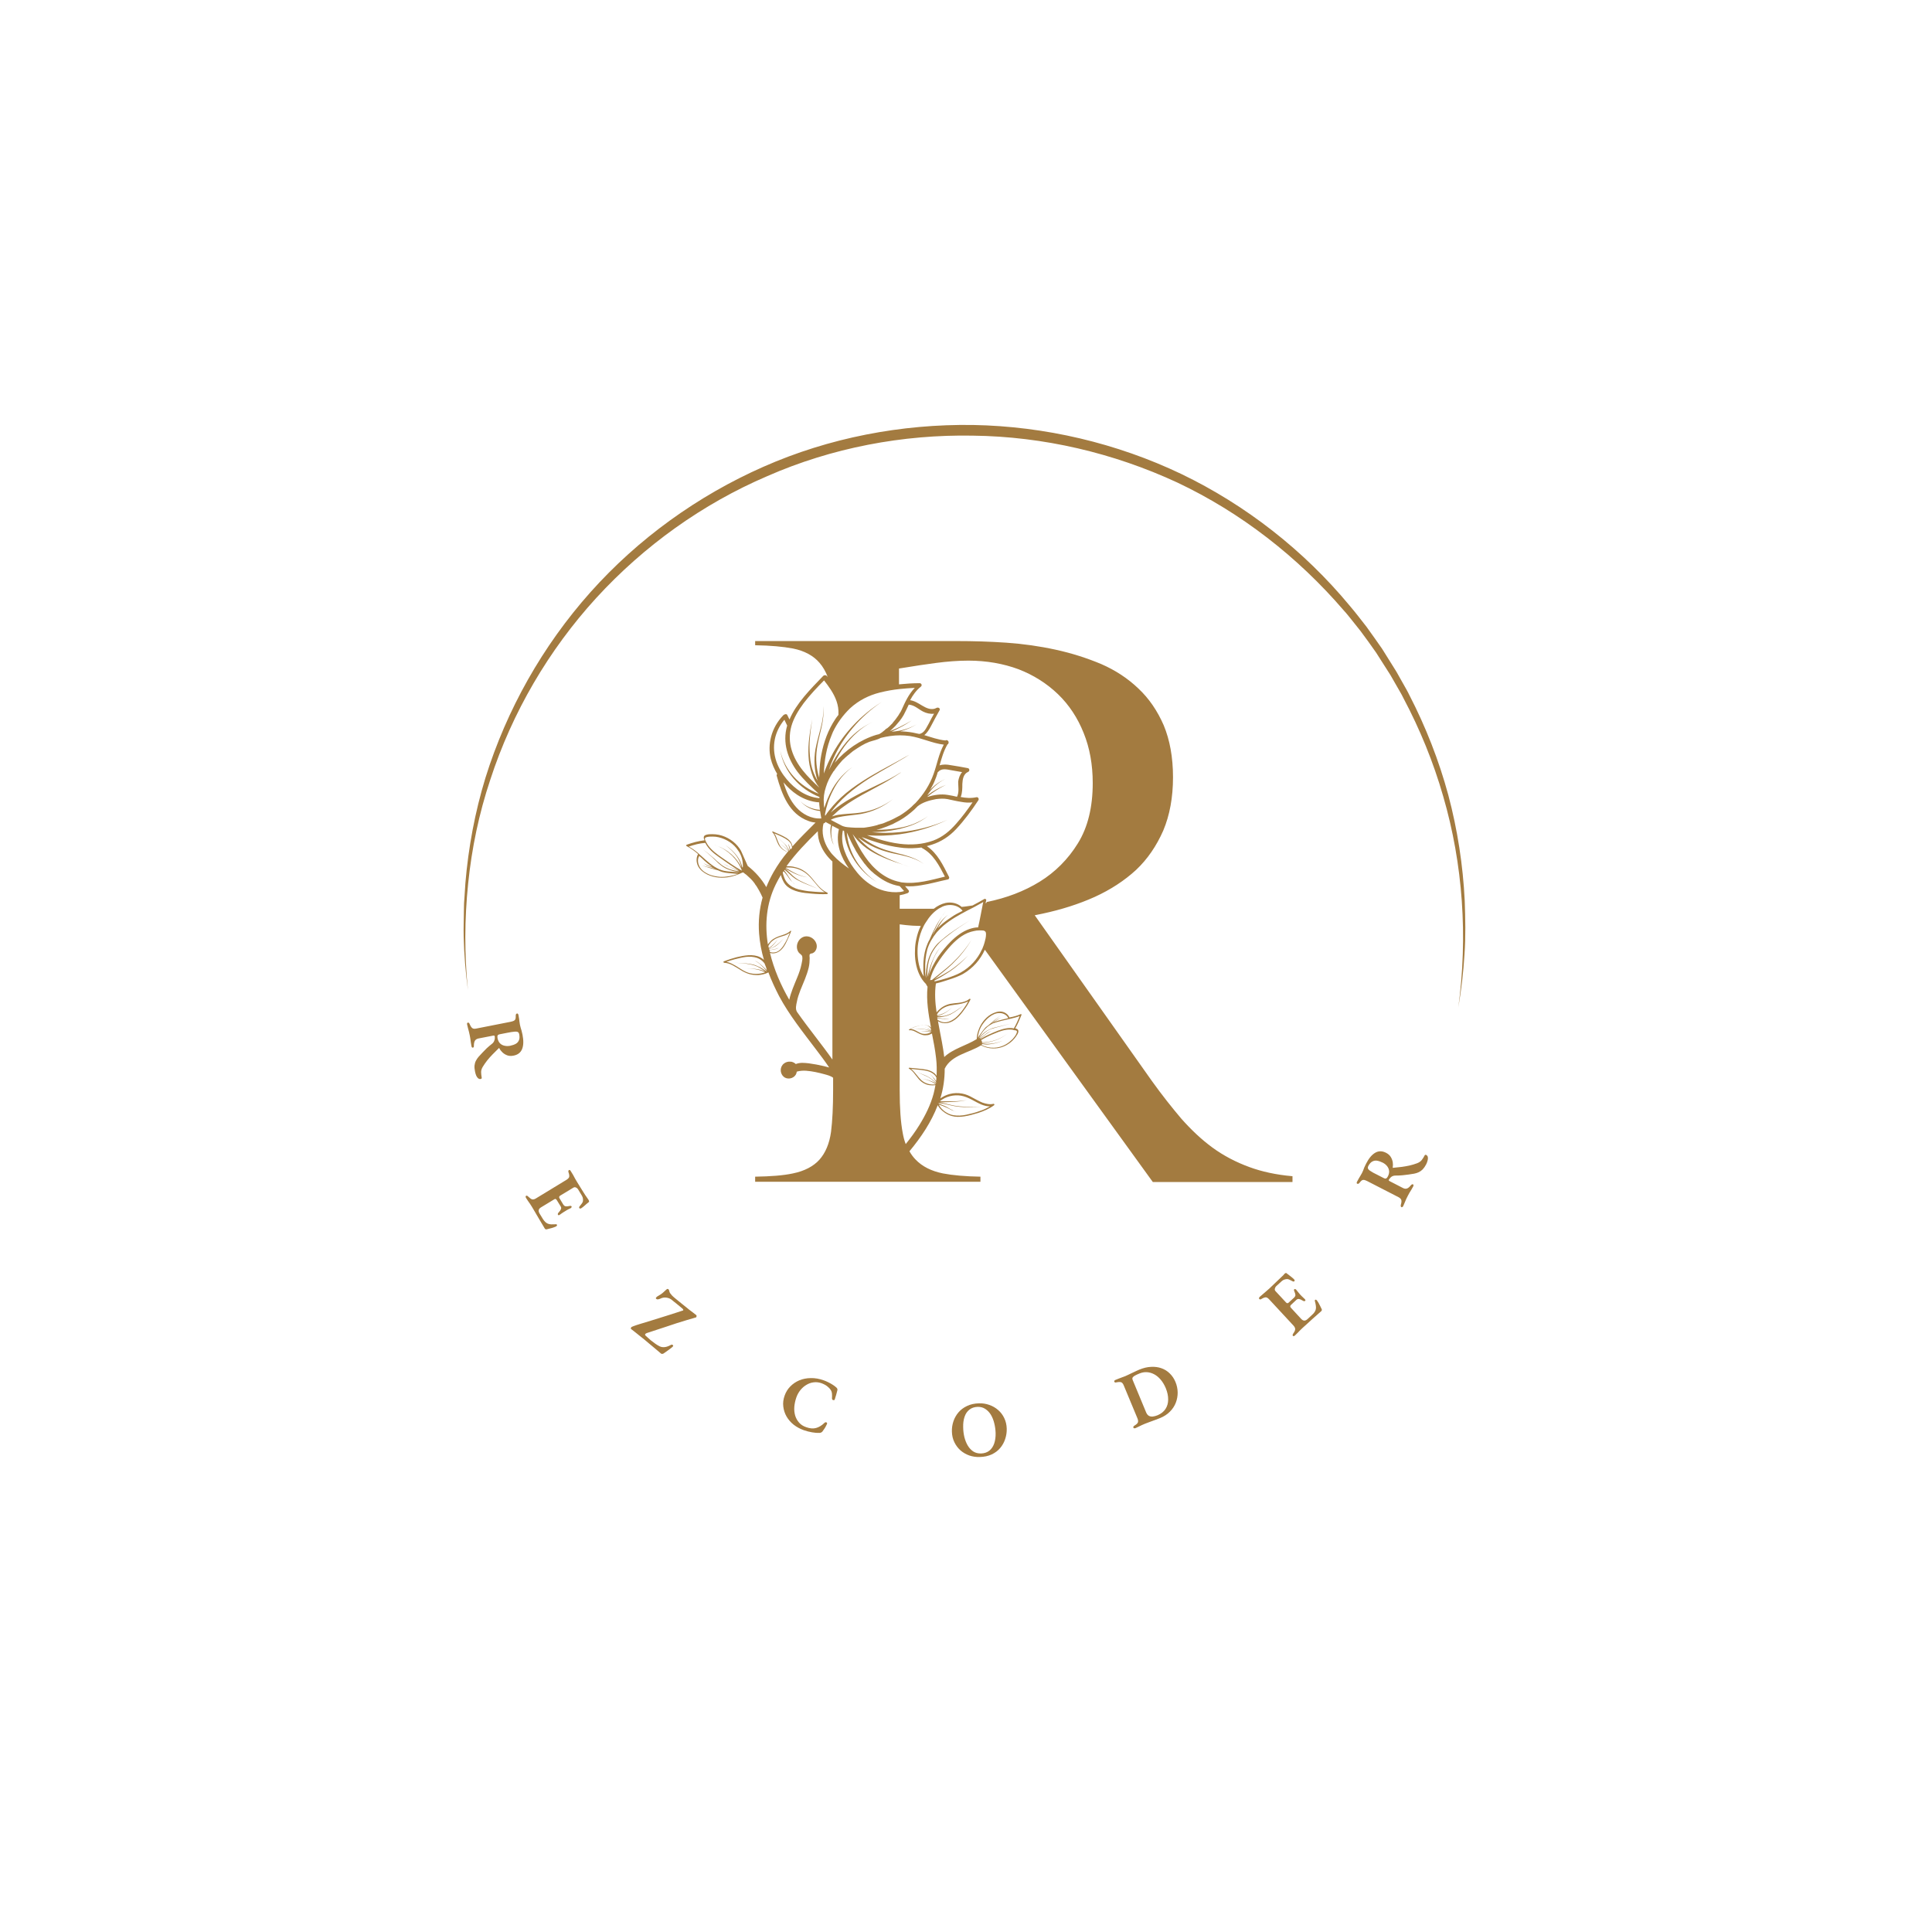<svg xmlns="http://www.w3.org/2000/svg" xmlns:xlink="http://www.w3.org/1999/xlink" width="500" zoomAndPan="magnify" viewBox="0 0 375 375" height="500" preserveAspectRatio="xMidYMid meet" version="1.0"><defs><g/><clipPath id="af81e3c7b6"><path d="M 89.938 82.281 L 284.938 82.281 L 284.938 195.531 L 89.938 195.531 Z M 89.938 82.281 " clip-rule="nonzero"/></clipPath><clipPath id="fdd25d1fe6"><path d="M 133.137 124.43 L 250.887 124.43 L 250.887 229.43 L 133.137 229.43 Z M 133.137 124.43 " clip-rule="nonzero"/></clipPath></defs><g clip-path="url(#af81e3c7b6)"><path fill="#a37b40" d="M 283.059 195.531 C 284.918 181.836 283.969 167.766 280.125 154.566 C 278.227 147.949 275.621 141.574 272.398 135.492 C 272.027 134.707 271.57 134.004 271.16 133.258 L 269.879 131.023 C 268.969 129.574 268.02 128.129 267.109 126.68 C 266.117 125.273 265.125 123.867 264.094 122.5 L 262.48 120.473 C 261.945 119.812 261.406 119.109 260.828 118.488 C 251.902 108.102 240.871 99.496 228.516 93.66 C 216.117 87.91 202.523 84.723 188.844 84.559 C 175.207 84.309 161.449 86.918 148.926 92.418 C 136.363 97.797 125 105.949 115.746 116.047 C 106.488 126.184 99.422 138.266 95.164 151.34 C 92.977 157.879 91.57 164.621 90.867 171.492 C 90.164 178.359 90.125 185.27 90.828 192.18 C 90.371 188.746 90.082 185.312 90 181.836 C 89.961 180.969 90 180.098 90 179.23 L 90.043 176.621 C 90.043 175.754 90.082 174.883 90.164 174.016 L 90.332 171.41 C 90.91 164.5 92.191 157.629 94.215 151.008 C 98.348 137.727 105.332 125.355 114.586 114.969 C 123.844 104.586 135.414 96.227 148.184 90.598 C 160.91 84.973 174.961 82.281 188.887 82.488 C 202.812 82.738 216.738 86.004 229.301 92.004 C 241.859 98.047 253.102 106.859 261.984 117.578 C 262.562 118.238 263.102 118.941 263.637 119.605 L 265.25 121.672 C 266.281 123.078 267.273 124.527 268.266 125.934 C 269.176 127.426 270.125 128.871 271.035 130.363 L 272.316 132.637 C 272.73 133.383 273.184 134.129 273.555 134.914 C 276.738 141.078 279.301 147.617 281.117 154.32 C 282.895 161.023 283.969 167.934 284.301 174.844 C 284.422 178.32 284.508 181.754 284.258 185.23 C 284.051 188.703 283.637 192.141 283.059 195.531 Z M 283.059 195.531 " fill-opacity="1" fill-rule="nonzero"/></g><path fill="#a37b40" d="M 139.098 164.145 C 138.965 164.098 138.785 164.008 138.648 163.961 C 138.785 164.008 138.918 164.055 139.098 164.145 Z M 139.098 164.145 " fill-opacity="1" fill-rule="nonzero"/><g clip-path="url(#fdd25d1fe6)"><path fill="#a37b40" d="M 242.539 226.539 C 239.93 225.59 237.496 224.324 235.336 222.742 C 233.172 221.16 231.191 219.266 229.301 217.141 C 227.5 215.016 225.562 212.578 223.582 209.82 L 200.84 177.652 L 202.371 177.336 C 205.973 176.566 209.395 175.484 212.504 174.082 C 215.566 172.684 218.266 170.922 220.52 168.844 C 222.727 166.766 224.48 164.188 225.789 161.207 C 227.047 158.227 227.68 154.746 227.68 150.859 C 227.68 146.977 227.047 143.586 225.879 140.785 C 224.66 137.984 223.039 135.59 220.969 133.648 C 218.898 131.66 216.465 130.078 213.766 128.902 C 210.973 127.727 208 126.777 204.891 126.102 C 201.785 125.422 198.59 124.973 195.344 124.746 C 192.102 124.52 188.859 124.43 185.754 124.43 L 146.574 124.43 L 146.574 125.242 C 149.594 125.289 152.023 125.516 153.914 125.875 C 156.168 126.328 157.879 127.277 159.051 128.633 C 159.727 129.398 160.266 130.348 160.672 131.434 C 160.625 131.344 160.535 131.254 160.488 131.207 C 160.355 131.027 159.996 130.98 159.77 131.207 C 157.293 133.781 154.547 136.539 153.238 139.656 L 152.789 138.754 C 152.656 138.527 152.293 138.617 152.07 138.797 C 149.637 141.281 148.961 144.582 149.594 147.246 C 149.863 148.332 150.312 149.324 150.852 150.227 C 150.762 150.316 150.719 150.453 150.762 150.59 C 151.754 154.16 153.148 158 156.934 159.355 C 157.383 159.535 157.879 159.625 158.328 159.672 C 158.285 159.672 158.285 159.715 158.238 159.715 C 156.754 161.207 155.223 162.699 153.824 164.277 C 153.781 164.008 153.691 163.781 153.555 163.555 C 153.105 162.789 152.203 162.383 151.438 162.02 C 150.941 161.793 150.492 161.613 149.996 161.387 C 149.906 161.344 149.863 161.477 149.906 161.523 C 150.402 162.02 150.582 162.742 150.852 163.422 C 150.988 163.781 151.168 164.098 151.395 164.371 C 151.617 164.641 151.891 164.91 152.25 165.094 C 152.43 165.227 152.656 165.316 152.879 165.363 C 151.844 166.582 150.941 167.895 150.133 169.293 C 149.594 170.242 149.141 171.191 148.738 172.188 C 147.836 170.605 146.574 169.203 145.133 168.074 L 143.828 165.137 C 143.062 163.781 141.711 162.699 140.137 162.199 C 139.324 161.93 138.469 161.883 137.613 161.93 C 137.297 161.977 136.848 162.02 136.668 162.293 C 136.531 162.516 136.621 162.879 136.758 163.105 C 135.543 163.238 134.418 163.555 133.289 163.961 C 133.156 164.008 133.156 164.188 133.289 164.234 C 134.102 164.641 134.82 165.184 135.496 165.77 C 135.09 166.492 135.137 167.398 135.496 168.121 C 135.902 168.887 136.578 169.383 137.297 169.746 C 138.648 170.379 140.18 170.516 141.711 170.199 C 142.523 170.016 143.289 169.746 144.055 169.383 C 144.145 169.383 144.188 169.34 144.277 169.34 C 144.277 169.34 144.324 169.383 144.324 169.383 C 144.457 169.477 144.637 169.656 144.863 169.793 C 145.043 169.973 145.27 170.152 145.449 170.332 C 145.855 170.695 146.215 171.102 146.531 171.555 C 146.531 171.555 146.531 171.555 146.531 171.598 C 146.574 171.645 146.621 171.688 146.664 171.777 C 146.754 171.871 146.844 172.004 146.891 172.094 C 147.023 172.32 147.16 172.547 147.297 172.773 C 147.566 173.227 147.789 173.723 148.016 174.219 C 147.387 176.477 147.16 178.828 147.34 181.223 C 147.477 182.938 147.789 184.656 148.285 186.328 C 148.062 186.102 147.789 185.922 147.52 185.785 C 146.125 185.105 144.414 185.469 143.016 185.785 C 142.16 186.012 141.305 186.281 140.496 186.598 C 140.359 186.645 140.406 186.824 140.539 186.871 C 141.758 186.914 142.746 187.684 143.738 188.27 C 144.234 188.586 144.773 188.855 145.359 189.039 C 145.945 189.219 146.531 189.266 147.117 189.266 C 147.789 189.219 148.465 189.082 149.098 188.766 C 149.141 188.766 149.141 188.723 149.141 188.723 C 149.727 190.305 150.449 191.84 151.215 193.332 C 153.195 197.035 155.852 200.332 158.375 203.676 C 159.23 204.805 160.129 205.98 160.941 207.199 C 160.625 207.109 160.266 207.02 159.906 206.93 C 158.961 206.703 157.969 206.523 156.977 206.387 C 156.574 206.344 156.121 206.297 155.672 206.297 C 155.402 206.297 155.176 206.344 154.906 206.387 C 154.77 206.434 154.59 206.477 154.457 206.523 C 154.367 206.434 154.23 206.344 154.094 206.254 C 153.871 206.16 153.691 206.07 153.465 206.07 C 153.016 206.027 152.562 206.117 152.16 206.434 C 151.348 207.066 151.348 208.285 152.07 208.961 C 152.746 209.594 153.961 209.414 154.457 208.602 C 154.547 208.422 154.637 208.238 154.637 208.016 C 154.68 208.016 154.727 208.016 154.77 207.969 C 155.355 207.832 155.898 207.789 156.48 207.832 C 157.699 207.922 158.867 208.195 160.039 208.512 C 160.535 208.648 161.254 208.828 161.707 209.188 L 161.707 211.539 C 161.707 214.836 161.57 217.594 161.301 219.715 C 160.984 221.977 160.219 223.781 159.051 225.094 C 157.879 226.402 156.121 227.305 153.914 227.758 C 152.023 228.164 149.594 228.344 146.574 228.391 L 146.574 229.383 L 190.301 229.383 L 190.301 228.391 C 187.375 228.344 184.898 228.121 183.008 227.758 C 180.754 227.305 179 226.402 177.738 225.094 C 177.289 224.641 176.883 224.098 176.523 223.465 C 178.773 220.754 180.754 217.816 182.016 214.52 C 182.242 214.973 182.602 215.332 182.961 215.648 C 183.5 216.102 184.086 216.418 184.672 216.598 C 185.438 216.824 186.25 216.824 187.148 216.688 C 188.051 216.555 188.996 216.281 189.898 216.012 C 190.977 215.648 192.059 215.199 192.957 214.52 C 193.094 214.43 192.957 214.203 192.824 214.25 C 192.102 214.43 191.383 214.25 190.707 214.023 C 190.031 213.754 189.445 213.391 188.816 213.074 C 188.184 212.711 187.512 212.398 186.746 212.262 C 185.98 212.125 185.125 212.125 184.312 212.352 C 183.684 212.531 183.051 212.805 182.512 213.211 C 183.098 211.355 183.367 209.414 183.367 207.473 C 183.367 207.473 183.367 207.473 183.367 207.426 C 184.672 204.762 188.094 204.355 190.391 202.91 C 190.391 202.91 190.391 202.91 190.438 202.91 C 191.156 203.27 191.922 203.496 192.734 203.496 C 193.996 203.543 195.211 203.09 196.203 202.277 C 196.695 201.871 197.148 201.328 197.461 200.785 C 197.598 200.559 197.73 200.242 197.641 199.973 C 197.551 199.746 197.281 199.656 197.059 199.609 C 197.551 198.75 197.914 197.895 198.273 196.988 C 198.316 196.898 198.227 196.809 198.094 196.855 C 197.418 197.172 196.652 197.352 195.93 197.488 C 195.66 196.855 195.031 196.449 194.398 196.355 C 193.68 196.266 192.957 196.539 192.328 196.898 C 191.203 197.578 190.348 198.707 189.898 200.016 C 189.715 200.559 189.582 201.148 189.582 201.688 C 187.555 202.953 184.988 203.543 183.277 205.168 C 183.051 203.227 182.645 201.328 182.285 199.43 C 182.195 199.023 182.152 198.617 182.062 198.211 C 182.602 198.57 183.277 198.66 183.906 198.57 C 185.305 198.301 186.34 197.125 187.105 196.043 C 187.602 195.41 188.004 194.73 188.367 194.008 C 188.41 193.918 188.277 193.828 188.184 193.871 C 187.375 194.551 186.25 194.641 185.258 194.73 C 184.762 194.777 184.223 194.867 183.773 195.047 C 183.277 195.227 182.828 195.5 182.465 195.816 C 182.242 195.996 182.016 196.223 181.789 196.492 C 181.52 194.641 181.387 192.789 181.656 190.891 C 182.285 190.754 182.871 190.574 183.41 190.395 C 184.449 190.078 185.395 189.762 186.293 189.355 C 187.238 188.949 188.141 188.27 188.906 187.547 C 189.672 186.824 190.301 185.965 190.797 185.062 C 190.934 184.836 191.023 184.566 191.156 184.34 L 223.762 229.43 L 250.871 229.43 L 250.871 228.301 C 247.672 228.027 244.883 227.398 242.539 226.539 Z M 139.82 170.199 C 139.098 170.152 138.426 170.016 137.793 169.793 C 137.117 169.52 136.398 169.113 135.949 168.48 C 135.496 167.848 135.273 166.898 135.723 166.133 C 136.082 166.449 136.398 166.719 136.711 167.035 C 137.207 167.488 137.703 167.895 138.242 168.254 C 138.109 168.211 137.973 168.164 137.84 168.121 C 137.387 167.984 136.984 167.805 136.578 167.531 C 136.938 167.848 137.344 168.074 137.793 168.211 C 138.152 168.344 138.559 168.527 138.875 168.66 C 137.973 168.438 137.117 168.211 136.219 167.984 C 137.254 168.344 138.336 168.66 139.371 168.934 C 139.641 169.066 139.91 169.16 140.18 169.25 C 140.945 169.477 141.758 169.477 142.566 169.566 C 142.566 169.566 142.566 169.566 142.613 169.566 C 142.836 169.609 143.062 169.609 143.289 169.609 C 142.117 170.016 140.945 170.242 139.82 170.199 Z M 142.656 169.25 C 142.613 169.25 142.613 169.25 142.656 169.25 C 141.938 169.203 141.215 169.16 140.539 169.023 C 139.863 168.887 139.234 168.57 138.648 168.211 C 137.477 167.441 136.488 166.449 135.406 165.5 C 134.867 165.047 134.281 164.641 133.695 164.324 C 134.73 163.961 135.766 163.691 136.895 163.602 C 137.477 164.777 138.516 165.633 139.551 166.355 C 140.18 166.809 140.855 167.262 141.488 167.711 C 142.16 168.164 142.836 168.617 143.512 169.023 C 143.016 168.797 142.566 168.617 142.07 168.438 C 141.758 168.301 141.441 168.211 141.172 168.027 C 140.855 167.895 140.586 167.711 140.316 167.531 C 140.586 167.758 140.855 167.895 141.172 168.074 C 141.488 168.211 141.758 168.344 142.07 168.48 C 142.566 168.66 143.016 168.887 143.469 169.113 C 142.926 169.066 142.434 168.934 141.891 168.797 C 141.172 168.57 140.539 168.254 139.957 167.805 C 139.684 167.578 139.371 167.305 139.098 167.082 C 138.828 166.809 138.559 166.582 138.242 166.312 C 137.66 165.816 137.074 165.316 136.441 164.867 C 137.074 165.363 137.66 165.859 138.199 166.355 C 138.469 166.629 138.738 166.855 139.008 167.125 C 139.281 167.398 139.551 167.668 139.863 167.895 C 140.449 168.391 141.125 168.707 141.848 168.934 C 142.387 169.113 142.973 169.203 143.559 169.293 C 143.242 169.293 142.926 169.25 142.656 169.25 Z M 144.188 168.301 C 144.145 168.344 144.145 168.391 144.098 168.391 C 143.918 167.621 143.602 166.898 143.109 166.223 C 142.523 165.41 141.711 164.641 140.812 164.055 C 141.668 164.688 142.477 165.453 143.062 166.312 C 143.469 166.945 143.781 167.621 143.918 168.344 C 142.973 166.449 141.215 164.867 139.098 164.145 C 141.352 165.004 143.152 166.809 143.965 168.887 C 143.965 168.934 143.965 168.934 143.965 168.977 C 142.656 168.254 141.441 167.398 140.227 166.539 C 139.191 165.816 138.109 165.047 137.387 164.008 C 137.207 163.738 137.074 163.465 136.938 163.195 C 136.895 163.059 136.758 162.832 136.848 162.699 C 136.895 162.562 137.074 162.516 137.207 162.473 C 137.57 162.383 137.973 162.383 138.336 162.383 C 138.738 162.383 139.145 162.426 139.504 162.516 C 141.035 162.879 142.434 163.781 143.242 165.047 C 143.965 165.996 144.234 167.172 144.188 168.301 Z M 197.371 200.152 C 197.418 200.242 197.371 200.379 197.328 200.516 C 197.238 200.785 197.059 201.055 196.875 201.281 C 196.695 201.555 196.473 201.777 196.246 201.961 C 195.391 202.773 194.219 203.316 193.004 203.359 C 192.148 203.406 191.293 203.227 190.527 202.816 C 190.57 202.773 190.617 202.727 190.617 202.637 C 191.113 202.727 191.652 202.773 192.148 202.684 C 193.004 202.594 193.812 202.367 194.625 202.004 C 193.812 202.32 193.004 202.547 192.148 202.594 C 191.652 202.637 191.113 202.594 190.617 202.504 C 190.617 202.457 190.617 202.457 190.617 202.41 C 192.418 202.367 194.176 201.734 195.57 200.605 C 194.129 201.734 192.375 202.32 190.617 202.32 C 190.617 202.141 190.527 202.004 190.438 201.871 C 191.293 201.371 192.191 200.922 193.141 200.559 C 194.086 200.152 195.121 199.793 196.156 199.836 C 196.426 199.836 196.652 199.883 196.922 199.973 C 197.102 199.973 197.328 200.016 197.371 200.152 Z M 196.246 197.711 C 196.785 197.578 197.371 197.441 197.914 197.215 C 197.598 198.027 197.238 198.844 196.785 199.609 C 195.75 199.383 194.672 199.699 193.68 200.062 C 193.094 200.289 192.465 200.559 191.879 200.832 C 191.383 201.055 190.887 201.328 190.391 201.645 C 190.391 201.645 190.348 201.645 190.348 201.598 L 191.113 200.965 C 191.336 200.785 191.562 200.605 191.789 200.469 C 192.012 200.332 192.285 200.152 192.508 200.062 C 192.238 200.152 192.012 200.289 191.742 200.422 C 191.52 200.559 191.293 200.738 191.066 200.922 L 190.258 201.555 C 190.211 201.555 190.211 201.508 190.168 201.508 C 190.391 201.238 190.617 200.922 190.887 200.695 C 191.336 200.242 191.879 199.883 192.465 199.699 C 192.777 199.609 193.051 199.52 193.363 199.43 L 194.266 199.203 L 196.109 198.707 L 194.266 199.16 L 193.32 199.383 C 193.004 199.477 192.688 199.52 192.418 199.656 C 191.832 199.883 191.246 200.199 190.797 200.648 C 190.527 200.922 190.258 201.191 190.031 201.508 C 190.031 201.508 189.988 201.508 189.988 201.508 C 190.078 201.371 190.121 201.238 190.211 201.148 C 190.211 201.148 190.211 201.148 190.211 201.102 C 190.527 200.605 190.844 200.062 191.293 199.656 C 191.699 199.203 192.238 198.887 192.777 198.617 C 193.906 198.211 195.074 197.984 196.246 197.711 Z M 190.797 198.707 C 191.156 198.211 191.609 197.711 192.102 197.352 C 192.645 196.945 193.273 196.629 193.996 196.629 C 194.672 196.629 195.391 196.945 195.707 197.621 C 195.344 197.711 194.941 197.805 194.578 197.895 C 194.039 198.027 193.5 198.164 193.004 198.391 C 193.094 198.301 193.184 198.254 193.273 198.164 C 193.59 197.938 193.906 197.711 194.309 197.578 C 193.906 197.668 193.543 197.895 193.23 198.121 C 192.957 198.301 192.645 198.527 192.375 198.707 C 192.957 198.164 193.543 197.621 194.176 197.125 C 193.363 197.711 192.598 198.344 191.879 198.977 C 191.699 199.113 191.52 199.25 191.336 199.383 C 190.844 199.883 190.48 200.469 190.078 201.012 C 189.988 201.148 189.852 201.328 189.805 201.508 C 189.852 200.516 190.211 199.52 190.797 198.707 Z M 182.242 214.113 C 182.918 214.16 183.594 214.34 184.223 214.477 C 184.582 214.566 184.898 214.609 185.258 214.699 C 185.617 214.746 185.934 214.793 186.293 214.836 C 187.691 214.973 189.086 214.883 190.48 214.883 C 189.086 214.836 187.645 214.883 186.293 214.746 C 185.934 214.699 185.617 214.656 185.258 214.609 C 184.898 214.52 184.582 214.477 184.223 214.383 C 183.637 214.25 183.051 214.066 182.375 213.977 C 184.223 213.887 185.98 213.934 187.645 213.527 C 185.98 213.844 184.266 213.754 182.422 213.754 C 183.547 212.805 185.168 212.441 186.52 212.668 C 188.051 212.938 189.176 213.844 190.48 214.383 C 191.023 214.609 191.562 214.746 192.148 214.746 C 191.52 215.105 190.887 215.422 190.168 215.648 C 189.312 215.965 188.41 216.191 187.555 216.371 C 186.699 216.555 185.844 216.598 185.078 216.461 C 184.449 216.371 183.906 216.102 183.32 215.695 C 182.871 215.332 182.465 214.926 182.242 214.43 C 182.465 214.477 182.738 214.566 182.961 214.656 C 183.277 214.793 183.594 214.926 183.906 215.062 C 184.223 215.199 184.492 215.379 184.809 215.516 C 185.125 215.648 185.438 215.738 185.754 215.832 C 185.438 215.738 185.125 215.648 184.852 215.469 C 184.539 215.332 184.266 215.152 183.953 214.973 C 183.637 214.793 183.367 214.656 183.008 214.52 C 182.738 214.383 182.422 214.293 182.152 214.203 C 182.195 214.16 182.195 214.16 182.242 214.113 C 182.195 214.16 182.242 214.16 182.242 214.113 Z M 164.992 137.488 C 166.66 135.949 168.641 134.957 170.801 134.414 C 172.062 134.098 173.371 133.871 174.629 133.738 C 175.621 133.648 176.566 133.555 177.559 133.512 C 176.34 134.777 175.668 136.312 174.992 137.805 C 174.902 138.027 174.766 138.254 174.629 138.438 C 174.539 138.57 174.449 138.754 174.359 138.887 C 174.18 139.16 173.953 139.43 173.773 139.699 C 173.684 139.793 173.594 139.926 173.504 140.016 C 173.414 140.105 173.371 140.199 173.281 140.289 C 173.281 140.289 173.281 140.289 173.281 140.332 C 173.234 140.379 173.234 140.422 173.188 140.422 C 173.055 140.559 172.918 140.695 172.785 140.832 C 172.648 140.965 172.469 141.148 172.289 141.281 C 172.242 141.328 172.199 141.371 172.152 141.371 C 172.109 141.418 172.109 141.418 172.062 141.418 C 171.93 141.508 171.793 141.645 171.703 141.734 C 171.344 142.051 170.984 142.32 170.621 142.504 C 170.441 142.547 170.262 142.594 170.082 142.637 C 166.977 143.586 164.094 145.574 162.02 148.059 C 162.562 146.93 163.191 145.844 163.957 144.805 C 164.68 143.855 165.488 142.91 166.391 142.141 C 167.289 141.328 168.324 140.605 169.453 140.105 C 168.324 140.605 167.246 141.281 166.301 142.051 C 165.355 142.816 164.5 143.723 163.734 144.715 C 162.969 145.711 162.293 146.75 161.707 147.832 C 161.438 148.375 161.164 148.918 160.895 149.461 C 161.121 148.738 161.391 148.016 161.707 147.336 C 163.598 143.09 166.887 139.113 171.117 136.266 C 167.156 138.754 163.867 142.23 161.707 146.117 C 160.984 147.426 160.398 148.738 159.906 150.137 C 159.996 147.652 160.398 145.121 161.438 142.637 C 161.527 142.457 161.57 142.277 161.66 142.094 C 162.473 140.379 163.598 138.844 164.992 137.488 Z M 174.629 167.578 C 173.188 167.035 171.793 166.449 170.488 165.727 C 169.496 165.184 168.598 164.594 167.785 163.828 C 167.336 163.422 166.93 163.016 166.57 162.562 C 168.145 163.781 169.992 164.73 171.93 165.273 C 172.828 165.543 173.73 165.727 174.629 165.906 C 175.035 165.996 175.395 166.086 175.758 166.176 C 177.016 166.492 178.277 166.945 179.312 167.711 C 178.277 166.898 177.062 166.402 175.801 166.043 C 175.395 165.906 175.035 165.816 174.629 165.727 C 173.73 165.5 172.875 165.273 172.02 165.004 C 170.262 164.461 168.641 163.602 167.246 162.473 C 169.676 163.375 172.109 164.188 174.676 164.504 C 174.945 164.551 175.172 164.551 175.441 164.594 C 176.566 164.688 177.738 164.641 178.863 164.504 C 178.91 164.551 178.91 164.551 178.953 164.594 C 181.16 165.77 182.285 167.984 183.41 170.152 C 180.754 170.785 177.965 171.645 175.125 171.281 C 174.992 171.281 174.812 171.238 174.676 171.191 C 171.84 170.648 169.543 168.66 167.922 166.312 C 166.93 164.91 166.164 163.422 165.488 161.883 C 166.074 162.742 166.793 163.512 167.559 164.145 C 168.414 164.867 169.406 165.453 170.398 165.949 C 171.793 166.629 173.234 167.172 174.676 167.621 C 175.352 167.848 175.98 168.074 176.656 168.301 C 175.938 168.074 175.305 167.848 174.629 167.578 Z M 174.629 163.781 C 173.234 163.602 171.883 163.285 170.531 162.879 C 169.766 162.652 169.047 162.383 168.281 162.109 C 170.398 162.293 172.516 162.199 174.629 161.93 C 177.871 161.477 181.023 160.527 183.906 159.129 C 180.98 160.438 177.828 161.207 174.629 161.523 C 172.828 161.703 171.027 161.703 169.227 161.523 C 170.895 161.477 172.559 161.344 174.18 160.98 C 174.316 160.938 174.496 160.938 174.629 160.891 C 175.531 160.664 176.477 160.395 177.332 160.031 C 178.324 159.625 179.312 159.039 180.125 158.406 C 179.27 159.039 178.277 159.535 177.289 159.941 C 176.434 160.258 175.531 160.527 174.629 160.664 C 174.496 160.711 174.316 160.711 174.137 160.754 C 172.785 160.98 171.477 161.07 170.082 161.07 C 170.082 161.07 170.082 161.07 170.129 161.07 C 170.219 161.027 170.352 161.027 170.441 160.98 C 170.578 160.938 170.711 160.938 170.801 160.891 C 171.027 160.844 171.254 160.754 171.477 160.664 C 171.703 160.574 171.883 160.527 172.109 160.438 C 172.426 160.305 172.785 160.168 173.098 160.031 C 173.234 159.988 173.414 159.898 173.551 159.805 C 173.91 159.625 174.27 159.445 174.586 159.266 C 175.621 158.676 176.566 157.953 177.469 157.141 L 177.559 157.051 C 177.738 156.871 177.918 156.688 178.098 156.508 C 179.09 155.695 180.484 155.332 181.699 155.105 C 182.422 155.016 183.188 154.973 183.906 155.105 C 184.809 155.289 185.707 155.516 186.609 155.648 C 187.328 155.785 188.051 155.832 188.77 155.738 C 187.781 157.188 186.746 158.586 185.617 159.852 C 184.359 161.297 182.961 162.473 181.16 163.148 C 179.043 163.918 176.836 164.055 174.629 163.781 Z M 185.754 154.656 C 185.754 154.656 185.754 154.699 185.754 154.656 C 185.168 154.52 184.582 154.383 183.953 154.293 C 182.645 154.066 181.25 154.293 179.945 154.699 C 181.07 153.754 182.285 152.984 183.594 152.352 C 182.332 152.848 181.113 153.527 179.988 154.383 C 180.801 153.074 182.016 151.898 183.457 151.223 C 182.332 151.719 181.297 152.441 180.484 153.391 C 180.801 152.848 181.113 152.305 181.34 151.766 C 181.609 151.133 181.836 150.543 182.016 149.867 C 182.062 149.867 182.105 149.82 182.152 149.777 C 182.781 149.055 183.906 149.371 184.672 149.504 C 185.348 149.641 186.07 149.73 186.746 149.867 C 186.293 150.363 186.07 151.086 185.98 151.719 C 185.98 152.668 186.203 153.754 185.754 154.656 Z M 181.207 150.227 C 180.484 152.305 179.223 154.25 177.691 155.875 C 177.469 156.055 177.242 156.281 177.016 156.508 C 177.016 156.508 177.016 156.555 176.973 156.555 C 176.25 157.23 175.441 157.816 174.629 158.316 C 174.539 158.359 174.449 158.406 174.359 158.449 C 174.09 158.586 173.863 158.723 173.594 158.855 C 173.324 158.992 173.055 159.129 172.828 159.219 C 172.648 159.309 172.469 159.398 172.289 159.445 C 172.199 159.488 172.062 159.535 171.973 159.582 C 171.883 159.625 171.75 159.672 171.66 159.715 C 171.477 159.805 171.297 159.852 171.117 159.898 C 171.074 159.898 171.027 159.941 170.938 159.941 C 170.801 159.988 170.621 160.031 170.441 160.078 C 170.398 160.078 170.352 160.121 170.352 160.121 C 170.309 160.121 170.262 160.168 170.219 160.168 C 169.992 160.211 169.723 160.305 169.496 160.348 C 169.273 160.395 169.047 160.438 168.82 160.484 C 168.73 160.484 168.641 160.527 168.551 160.527 C 168.371 160.574 168.145 160.574 167.965 160.621 C 167.742 160.664 167.559 160.664 167.336 160.664 C 167.246 160.664 167.109 160.664 166.977 160.664 C 166.887 160.664 166.84 160.664 166.75 160.664 C 166.254 160.664 165.805 160.664 165.309 160.621 C 164.812 160.574 164.227 160.574 163.734 160.395 C 163.418 160.305 163.148 160.121 162.875 159.988 C 162.516 159.805 162.113 159.582 161.75 159.398 C 161.57 159.309 161.391 159.219 161.254 159.129 C 161.438 159.039 161.57 158.949 161.75 158.902 C 161.84 158.855 161.887 158.855 161.977 158.812 C 162.516 158.633 163.102 158.543 163.641 158.449 C 164.77 158.27 165.938 158.18 167.066 158 C 169.363 157.594 171.523 156.555 173.324 155.105 C 171.477 156.508 169.273 157.41 167.02 157.727 C 165.895 157.91 164.77 157.91 163.598 158.043 C 163.012 158.09 162.426 158.18 161.84 158.359 C 161.797 158.359 161.75 158.406 161.707 158.406 C 161.617 158.406 161.527 158.449 161.48 158.496 C 161.57 158.406 161.617 158.316 161.707 158.27 C 162.336 157.684 162.969 157.094 163.688 156.598 C 164.859 155.738 166.074 155.016 167.336 154.293 C 168.598 153.617 169.902 152.895 171.164 152.215 C 172.332 151.582 173.504 150.859 174.629 150.094 C 174.719 150.047 174.812 150.004 174.902 149.91 C 174.812 149.957 174.719 150.004 174.629 150.047 C 173.504 150.77 172.289 151.402 171.074 151.988 C 169.766 152.621 168.461 153.254 167.156 153.887 C 165.848 154.566 164.59 155.242 163.328 156.102 C 162.785 156.461 162.203 156.914 161.707 157.32 C 161.57 157.457 161.391 157.594 161.254 157.727 C 161.391 157.504 161.57 157.32 161.707 157.094 C 162.246 156.418 162.875 155.738 163.508 155.105 C 164.77 153.887 166.121 152.848 167.559 151.855 C 169.812 150.316 172.242 149.055 174.586 147.652 C 175.262 147.293 175.891 146.883 176.523 146.477 C 175.891 146.84 175.215 147.199 174.586 147.562 C 172.199 148.871 169.723 150.137 167.426 151.629 C 165.938 152.578 164.5 153.617 163.238 154.793 C 162.695 155.289 162.203 155.832 161.707 156.371 C 161.164 157.004 160.625 157.637 160.176 158.359 C 160.176 158.27 160.129 158.133 160.129 158.043 C 160.398 156.508 160.895 154.973 161.66 153.48 C 161.66 153.438 161.707 153.438 161.707 153.391 C 162.562 151.672 163.824 150.047 165.488 148.871 C 163.914 149.91 162.652 151.312 161.707 152.895 C 161.617 153.027 161.527 153.211 161.438 153.391 C 160.805 154.52 160.355 155.648 159.996 156.824 C 159.949 156.555 159.906 156.238 159.906 155.965 C 159.816 154.883 159.949 153.844 160.309 152.758 C 160.625 151.719 161.121 150.727 161.75 149.777 C 161.75 149.73 161.797 149.688 161.84 149.688 C 161.93 149.551 162.02 149.414 162.156 149.234 C 162.293 149.008 162.473 148.828 162.605 148.648 C 162.652 148.602 162.695 148.512 162.742 148.465 C 162.922 148.238 163.102 148.059 163.281 147.832 C 163.461 147.605 163.641 147.426 163.867 147.246 C 164.004 147.109 164.184 146.93 164.363 146.793 C 164.5 146.66 164.68 146.523 164.859 146.387 C 164.949 146.297 165.039 146.207 165.172 146.117 C 165.262 146.027 165.355 145.98 165.445 145.891 C 165.535 145.801 165.625 145.754 165.758 145.664 C 166.703 145.031 167.648 144.398 168.73 143.992 C 169.496 143.723 170.219 143.633 170.938 143.227 C 172.199 142.91 173.461 142.727 174.676 142.727 C 175.305 142.727 175.98 142.773 176.613 142.863 C 178.91 143.227 180.934 144.266 183.188 144.535 C 182.195 146.387 181.879 148.375 181.207 150.227 Z M 178.414 142.457 C 178.367 142.457 178.367 142.457 178.414 142.457 C 177.965 142.367 177.559 142.277 177.152 142.188 C 176.34 142.051 175.531 141.961 174.719 141.961 C 175.848 141.688 176.926 141.191 177.918 140.605 C 176.883 141.191 175.758 141.598 174.629 141.824 C 174.09 141.914 173.551 142.004 173.055 142.004 C 173.594 141.777 174.137 141.508 174.629 141.238 C 175.441 140.832 176.25 140.332 176.973 139.836 C 176.207 140.289 175.395 140.738 174.629 141.102 C 174 141.418 173.371 141.645 172.738 141.914 C 173.145 141.555 173.504 141.191 173.82 140.875 C 174.09 140.559 174.359 140.242 174.629 139.926 C 174.902 139.566 175.172 139.203 175.395 138.797 C 175.758 138.121 176.07 137.441 176.387 136.766 C 177.512 136.855 178.277 137.668 179.18 138.121 C 179.809 138.438 180.531 138.617 181.297 138.527 C 180.934 139.16 180.574 139.836 180.258 140.469 C 179.809 141.191 179.449 142.32 178.414 142.457 Z M 153.602 140.965 C 154.051 139.383 154.949 137.895 155.988 136.492 C 157.156 134.957 158.555 133.465 159.949 132.066 C 160.398 132.652 160.852 133.238 161.254 133.871 C 162.156 135.273 162.832 136.809 162.742 138.617 C 162.742 138.66 162.742 138.707 162.742 138.754 C 162.336 139.25 161.977 139.793 161.66 140.332 C 160.355 142.547 159.633 144.988 159.273 147.336 C 159.094 148.555 159.051 149.777 159.004 150.949 C 158.465 149.234 158.285 147.336 158.555 145.395 C 158.734 143.992 159.141 142.594 159.453 141.191 C 159.77 139.793 159.949 138.344 159.77 137.035 C 159.906 138.391 159.68 139.793 159.32 141.191 C 158.961 142.594 158.555 143.992 158.285 145.395 C 157.922 147.516 158.059 149.641 158.688 151.539 C 158.375 151.043 158.148 150.543 157.922 150.004 C 157.52 148.961 157.293 147.879 157.203 146.703 C 156.977 144.398 157.293 142.004 157.652 139.609 C 157.203 142.004 156.797 144.398 156.934 146.75 C 156.977 147.922 157.203 149.055 157.562 150.137 C 157.879 151.133 158.375 152.082 159.051 152.895 C 159.051 152.895 159.051 152.895 159.004 152.848 C 156.754 150.77 154.547 148.555 153.645 145.527 C 153.238 144.172 153.148 142.594 153.602 140.965 Z M 150.402 143.449 C 150.672 142.141 151.305 140.832 152.25 139.699 L 152.789 140.832 C 151.801 144.219 152.969 147.336 154.77 149.777 C 155.988 151.355 157.43 152.711 158.914 154.066 C 155.223 152.621 152.293 149.594 151.438 145.664 C 152.16 149.777 155.133 153.121 159.051 154.699 C 159.051 154.793 159.051 154.883 159.051 154.926 C 156.438 154.699 154.32 153.164 152.746 151.312 C 150.988 149.234 149.773 146.523 150.402 143.449 Z M 154.547 156.688 C 153.328 155.332 152.609 153.617 152.07 151.855 C 152.836 152.758 153.734 153.617 154.77 154.293 C 156.031 155.105 157.473 155.648 159.004 155.738 C 159.004 156.238 159.094 156.688 159.141 157.188 C 157.699 157.094 156.301 156.508 155.355 155.516 C 156.301 156.598 157.652 157.277 159.184 157.41 C 159.273 157.863 159.32 158.359 159.41 158.812 C 159.41 158.812 159.41 158.855 159.41 158.855 C 157.473 158.992 155.715 158 154.547 156.688 Z M 151.574 164.414 C 151.125 163.828 150.941 163.105 150.672 162.473 C 150.582 162.199 150.449 161.977 150.27 161.75 C 150.582 161.883 150.898 162.02 151.215 162.156 C 151.617 162.336 151.98 162.516 152.383 162.742 C 152.746 162.969 153.105 163.195 153.375 163.555 C 153.602 163.828 153.691 164.145 153.734 164.504 C 153.734 164.504 153.734 164.504 153.734 164.551 C 153.645 164.688 153.555 164.777 153.422 164.91 C 153.375 164.777 153.328 164.641 153.285 164.504 C 153.238 164.324 153.195 164.188 153.105 164.008 C 153.059 163.918 153.016 163.871 152.969 163.828 C 153.016 163.918 153.016 163.961 153.059 164.055 C 153.105 164.188 153.148 164.371 153.195 164.551 C 153.238 164.688 153.285 164.867 153.285 165.004 C 153.238 165.047 153.238 165.094 153.195 165.094 C 153.105 164.91 153.016 164.777 152.926 164.641 C 152.836 164.504 152.746 164.371 152.656 164.188 C 152.562 164.055 152.43 163.918 152.293 163.781 C 151.801 163.285 151.258 162.879 150.762 162.383 C 151.215 162.879 151.801 163.285 152.25 163.781 C 152.383 163.918 152.473 164.055 152.562 164.188 C 152.656 164.324 152.746 164.461 152.836 164.641 C 152.926 164.82 153.016 164.957 153.105 165.137 C 153.105 165.137 153.059 165.184 153.059 165.184 C 152.562 164.594 152.023 164.145 151.348 163.781 C 151.98 164.145 152.562 164.641 153.016 165.227 C 152.969 165.273 152.926 165.316 152.926 165.363 C 152.43 165.184 151.934 164.867 151.574 164.414 Z M 152.07 169.113 C 152.16 169.203 152.293 169.34 152.383 169.43 C 152.609 169.699 152.789 169.926 152.969 170.199 C 153.148 170.469 153.328 170.738 153.555 170.965 C 153.781 171.191 154.004 171.418 154.277 171.645 C 154.004 171.461 153.781 171.191 153.602 170.965 C 153.422 170.695 153.238 170.422 153.059 170.152 C 152.879 169.883 152.746 169.609 152.52 169.34 C 152.43 169.203 152.293 169.066 152.203 168.934 C 152.25 168.887 152.25 168.844 152.293 168.844 C 152.746 169.16 153.105 169.52 153.465 169.836 C 153.691 170.062 153.961 170.289 154.23 170.469 C 154.5 170.648 154.77 170.832 155.086 170.965 C 156.258 171.598 157.52 171.961 158.688 172.504 C 157.52 171.914 156.301 171.508 155.133 170.875 C 154.859 170.695 154.59 170.559 154.32 170.332 C 154.051 170.152 153.824 169.926 153.602 169.699 C 153.238 169.383 152.879 168.977 152.43 168.66 C 152.43 168.66 152.43 168.66 152.43 168.617 C 153.148 168.977 153.734 169.34 154.367 169.609 C 155.133 169.926 155.941 170.199 156.754 170.289 C 155.941 170.152 155.176 169.883 154.41 169.52 C 153.824 169.25 153.238 168.844 152.52 168.48 C 152.562 168.438 152.562 168.391 152.609 168.391 C 153.148 168.344 153.734 168.391 154.188 168.48 C 154.859 168.617 155.492 168.887 156.078 169.25 C 157.203 169.973 157.969 171.148 158.867 172.141 C 159.23 172.547 159.633 172.91 160.086 173.18 C 159.453 173.18 158.777 173.133 158.148 173.09 C 157.336 173.043 156.48 172.953 155.672 172.773 C 154.859 172.637 154.051 172.367 153.375 171.871 C 152.836 171.461 152.473 171.012 152.25 170.422 C 152.113 170.062 151.98 169.699 151.934 169.34 C 151.98 169.293 152.023 169.203 152.07 169.113 Z M 148.871 188.316 L 148.422 187.91 C 148.195 187.727 148.016 187.504 147.789 187.32 C 147.566 187.141 147.34 186.961 147.117 186.777 C 146.891 186.645 146.621 186.508 146.352 186.418 C 146.621 186.508 146.844 186.688 147.117 186.824 C 147.34 187.004 147.566 187.188 147.746 187.367 C 147.926 187.547 148.152 187.773 148.332 187.953 L 148.828 188.496 C 148.828 188.496 148.828 188.543 148.828 188.543 C 148.375 188.27 147.926 187.953 147.477 187.727 C 147.207 187.594 146.934 187.504 146.664 187.367 C 146.395 187.277 146.125 187.188 145.809 187.141 C 144.684 186.914 143.512 186.961 142.387 186.824 C 143.512 186.961 144.684 186.961 145.809 187.23 C 146.078 187.277 146.352 187.367 146.621 187.457 C 146.891 187.547 147.16 187.684 147.387 187.816 C 147.789 188.043 148.195 188.316 148.602 188.586 C 147.34 188.043 145.945 187.91 144.594 188.09 C 145.945 187.91 147.297 188.133 148.512 188.723 C 147.52 189.082 146.441 189.129 145.402 188.855 C 144.277 188.543 143.379 187.727 142.297 187.188 C 141.891 186.961 141.441 186.777 140.992 186.688 C 141.531 186.508 142.07 186.328 142.613 186.191 C 143.332 186.012 144.055 185.832 144.773 185.738 C 145.496 185.648 146.262 185.695 146.934 185.922 C 147.477 186.102 147.973 186.461 148.332 186.914 C 148.332 186.914 148.332 186.961 148.375 186.961 C 148.602 187.457 148.738 187.863 148.871 188.316 Z M 149.367 184.43 L 149.457 184.43 C 149.637 184.383 149.863 184.34 150.043 184.34 C 150.223 184.293 150.449 184.25 150.629 184.203 C 150.809 184.16 150.988 184.066 151.168 183.934 C 150.988 184.023 150.809 184.113 150.629 184.16 C 150.449 184.203 150.27 184.25 150.043 184.293 C 149.863 184.34 149.637 184.34 149.457 184.383 L 149.32 184.383 C 149.32 184.34 149.32 184.293 149.277 184.25 C 149.504 184.16 149.727 184.066 149.906 183.977 C 150.086 183.887 150.27 183.797 150.449 183.707 C 150.629 183.617 150.762 183.48 150.941 183.344 C 151.527 182.848 152.023 182.215 152.609 181.672 C 152.023 182.215 151.527 182.805 150.898 183.301 C 150.762 183.438 150.582 183.527 150.402 183.66 C 150.223 183.754 150.043 183.844 149.906 183.934 C 149.727 184.023 149.504 184.113 149.277 184.203 C 149.277 184.16 149.277 184.16 149.277 184.113 C 149.953 183.617 150.539 183.027 150.941 182.305 C 150.492 182.984 149.906 183.57 149.23 184.023 C 149.188 183.887 149.188 183.754 149.141 183.617 C 149.367 183.164 149.727 182.711 150.176 182.441 C 150.852 181.945 151.664 181.809 152.43 181.539 C 152.746 181.402 153.016 181.266 153.285 181.086 C 153.148 181.449 152.969 181.809 152.836 182.172 C 152.609 182.621 152.383 183.074 152.113 183.48 C 151.844 183.887 151.527 184.293 151.125 184.566 C 150.809 184.793 150.402 184.883 149.996 184.883 C 149.816 184.883 149.637 184.836 149.457 184.793 C 149.41 184.609 149.41 184.52 149.367 184.43 Z M 161.707 205.844 C 159.453 202.637 156.977 199.656 154.727 196.449 C 154.32 195.859 154.547 195.047 154.68 194.414 C 154.816 193.648 155.086 192.922 155.355 192.199 C 155.941 190.754 156.617 189.309 156.977 187.773 C 157.113 187.188 157.156 186.555 157.156 185.965 C 157.156 185.785 157.066 185.379 157.203 185.199 C 157.336 185.062 157.609 185.062 157.742 185.016 C 157.922 184.926 158.102 184.793 158.238 184.609 C 158.508 184.25 158.598 183.754 158.508 183.344 C 158.328 182.531 157.652 181.898 156.844 181.766 C 155.223 181.492 154.094 183.48 154.996 184.836 C 155.223 185.152 155.625 185.289 155.715 185.648 C 155.809 186.102 155.672 186.688 155.582 187.094 C 155.402 188 155.086 188.902 154.727 189.762 C 154.141 191.207 153.512 192.605 153.195 194.055 C 151.574 191.254 150.223 188.133 149.457 184.973 C 149.953 185.105 150.492 185.062 150.941 184.836 C 151.891 184.383 152.43 183.344 152.836 182.441 C 153.105 181.898 153.328 181.355 153.555 180.77 C 153.602 180.68 153.465 180.633 153.422 180.68 C 152.836 181.266 151.98 181.449 151.215 181.719 C 150.809 181.855 150.449 182.035 150.086 182.262 C 149.727 182.488 149.457 182.805 149.188 183.121 C 149.141 183.164 149.098 183.254 149.051 183.344 C 148.422 179.414 148.738 175.395 150.582 171.645 C 150.898 171.012 151.215 170.422 151.574 169.836 C 151.617 170.062 151.707 170.242 151.754 170.422 C 151.98 171.012 152.25 171.555 152.699 171.961 C 154.004 173.133 155.898 173.316 157.52 173.449 C 158.508 173.543 159.5 173.586 160.535 173.543 C 160.672 173.543 160.715 173.316 160.582 173.27 C 159.32 172.727 158.508 171.555 157.652 170.516 C 157.203 169.973 156.707 169.477 156.168 169.113 C 155.582 168.707 154.949 168.438 154.277 168.301 C 153.824 168.164 153.238 168.121 152.656 168.121 C 154.457 165.633 156.574 163.465 158.734 161.344 C 158.734 162.293 158.914 163.195 159.273 164.008 C 159.77 165.227 160.582 166.312 161.57 167.215 L 161.57 205.844 Z M 161.707 165.996 C 161.391 165.68 161.121 165.316 160.852 164.91 C 159.906 163.465 159.363 161.613 159.859 159.805 C 159.996 159.805 160.176 159.715 160.219 159.535 C 160.582 159.715 160.941 159.941 161.301 160.121 C 161.031 161.344 161.211 162.605 161.66 163.691 C 161.797 163.961 161.93 164.188 162.066 164.461 C 161.887 164.188 161.75 163.871 161.66 163.555 C 161.301 162.516 161.254 161.387 161.527 160.258 C 161.57 160.305 161.617 160.305 161.66 160.348 C 161.797 160.438 161.977 160.484 162.113 160.574 C 162.336 160.711 162.562 160.801 162.832 160.938 C 162.156 163.738 163.238 166.402 164.77 168.57 C 163.688 167.805 162.605 166.988 161.707 165.996 Z M 168.82 171.598 C 167.605 170.785 166.613 169.746 165.758 168.57 C 164.992 167.531 164.363 166.402 163.914 165.137 C 163.461 163.871 163.328 162.562 163.598 161.207 C 163.688 161.207 163.734 161.254 163.824 161.254 C 164.227 165.453 166.75 169.113 170.172 171.191 C 166.93 169.066 164.68 165.5 164.363 161.566 C 164.453 161.75 164.543 161.977 164.633 162.156 C 164.723 162.336 164.812 162.562 164.902 162.742 C 164.992 162.969 165.129 163.195 165.219 163.422 C 165.445 163.871 165.668 164.324 165.938 164.777 C 165.984 164.867 166.027 164.957 166.074 165.047 C 166.164 165.227 166.301 165.453 166.434 165.633 C 166.434 165.68 166.48 165.68 166.48 165.727 C 166.57 165.906 166.703 166.043 166.793 166.223 C 166.977 166.492 167.156 166.719 167.336 166.988 C 167.469 167.172 167.559 167.305 167.695 167.488 C 167.742 167.578 167.832 167.668 167.922 167.758 C 168.055 167.938 168.191 168.074 168.324 168.254 C 168.551 168.527 168.777 168.754 169 168.977 C 169.09 169.066 169.18 169.16 169.273 169.203 C 169.273 169.203 169.316 169.25 169.316 169.25 C 169.453 169.383 169.586 169.477 169.723 169.609 C 169.902 169.746 170.082 169.883 170.262 170.016 C 171.477 170.965 172.918 171.688 174.449 171.961 C 174.496 171.961 174.586 172.004 174.629 172.004 L 174.719 172.094 L 175.484 172.953 C 175.215 173.043 174.992 173.09 174.719 173.133 C 172.605 173.359 170.488 172.773 168.82 171.598 Z M 181.699 209.82 L 181.656 209.777 C 181.52 209.594 181.387 209.461 181.297 209.277 C 181.16 209.145 181.023 208.961 180.891 208.828 C 180.754 208.691 180.574 208.555 180.441 208.465 C 180.621 208.602 180.754 208.738 180.891 208.871 C 181.023 209.008 181.16 209.188 181.25 209.371 C 181.387 209.551 181.477 209.688 181.609 209.867 L 181.699 210.004 C 181.699 210.047 181.699 210.094 181.699 210.137 C 181.477 209.957 181.25 209.777 181.023 209.594 C 180.844 209.461 180.711 209.371 180.531 209.234 C 180.352 209.145 180.168 209.008 179.988 208.918 C 179.27 208.555 178.457 208.332 177.738 207.922 C 178.457 208.332 179.223 208.602 179.945 208.961 C 180.125 209.055 180.305 209.145 180.484 209.277 C 180.664 209.371 180.801 209.504 180.98 209.641 C 181.207 209.82 181.477 210.047 181.699 210.273 C 181.699 210.273 181.699 210.316 181.699 210.316 C 180.844 209.82 179.898 209.504 178.953 209.371 C 179.945 209.551 180.844 209.91 181.656 210.453 C 180.891 210.59 180.078 210.453 179.359 210.047 C 178.594 209.594 178.098 208.828 177.559 208.195 C 177.332 207.922 177.105 207.699 176.836 207.473 C 177.289 207.516 177.691 207.562 178.055 207.605 C 178.547 207.652 179.043 207.699 179.539 207.789 C 180.035 207.879 180.531 208.016 180.934 208.285 C 181.297 208.512 181.566 208.781 181.746 209.145 C 181.746 209.145 181.746 209.188 181.746 209.188 C 181.746 209.414 181.746 209.594 181.699 209.82 Z M 183.727 195.363 C 184.672 195.004 185.707 195.047 186.746 194.777 C 187.148 194.688 187.555 194.551 187.914 194.371 C 187.691 194.82 187.418 195.273 187.105 195.68 C 186.746 196.223 186.293 196.766 185.844 197.215 C 185.395 197.668 184.809 198.074 184.176 198.301 C 183.684 198.48 183.141 198.48 182.645 198.301 C 182.422 198.211 182.195 198.074 181.973 197.938 C 181.973 197.848 181.926 197.711 181.926 197.621 L 182.195 197.668 C 182.465 197.711 182.691 197.711 182.961 197.758 C 183.23 197.805 183.457 197.805 183.727 197.805 C 183.996 197.805 184.223 197.758 184.492 197.668 C 184.266 197.758 183.996 197.758 183.727 197.758 C 183.457 197.758 183.23 197.711 182.961 197.711 C 182.691 197.668 182.465 197.621 182.242 197.578 L 181.926 197.531 C 181.926 197.488 181.926 197.441 181.926 197.441 C 182.285 197.441 182.645 197.398 183.008 197.352 C 183.277 197.305 183.5 197.262 183.773 197.172 C 183.996 197.082 184.266 196.988 184.492 196.898 C 185.395 196.449 186.203 195.77 187.016 195.184 C 186.16 195.727 185.348 196.402 184.449 196.809 C 184.223 196.898 183.996 196.988 183.727 197.082 C 183.5 197.172 183.23 197.215 183.008 197.215 C 182.645 197.262 182.285 197.262 181.926 197.262 C 181.926 197.262 181.926 197.215 181.926 197.215 C 183.008 196.945 184.043 196.355 184.809 195.5 C 184.043 196.312 183.008 196.855 181.926 197.082 C 181.926 197.035 181.926 196.988 181.879 196.898 C 182.242 196.223 182.918 195.68 183.727 195.363 Z M 181.699 205.438 C 181.836 206.566 181.836 207.699 181.789 208.828 C 181.656 208.602 181.477 208.375 181.25 208.238 C 180.441 207.605 179.312 207.516 178.324 207.426 C 177.781 207.383 177.152 207.293 176.477 207.246 C 176.387 207.246 176.34 207.383 176.434 207.426 C 177.199 207.832 177.648 208.648 178.188 209.277 C 178.457 209.641 178.82 209.957 179.18 210.184 C 179.586 210.41 179.988 210.59 180.441 210.633 C 180.801 210.68 181.207 210.68 181.566 210.633 C 181.477 211.176 181.34 211.766 181.207 212.305 C 180.621 214.477 179.629 216.461 178.457 218.359 C 177.648 219.672 176.746 220.891 175.801 222.066 C 175.531 221.387 175.352 220.664 175.215 219.898 C 174.812 217.773 174.629 215.016 174.629 211.672 L 174.629 179.414 L 175.758 179.551 C 176.387 179.594 176.973 179.688 177.602 179.688 C 177.965 179.688 178.324 179.73 178.727 179.73 C 178.324 180.5 178.055 181.355 177.871 182.215 C 177.691 182.984 177.602 183.707 177.602 184.477 C 177.559 185.242 177.602 186.012 177.738 186.824 C 178.008 188.449 178.684 189.988 179.719 190.98 C 179.809 191.16 179.898 191.344 180.035 191.523 C 179.766 194.234 180.215 196.855 180.711 199.477 C 180.531 199.293 180.305 199.113 180.035 199.066 C 179.359 198.844 178.504 199.023 177.738 199.25 C 177.289 199.383 176.836 199.609 176.434 199.836 C 176.387 199.883 176.434 199.973 176.477 199.973 C 177.105 199.883 177.648 200.242 178.188 200.516 C 178.457 200.648 178.727 200.785 179.043 200.875 C 179.359 200.965 179.719 200.965 180.035 200.922 C 180.352 200.875 180.621 200.738 180.891 200.605 C 181.207 202.188 181.52 203.812 181.699 205.438 Z M 180.215 189.488 C 180.395 188.586 180.621 187.727 180.891 186.914 C 181.07 186.371 181.297 185.832 181.566 185.332 C 181.836 184.836 182.152 184.34 182.512 183.934 C 182.105 184.34 181.789 184.836 181.52 185.332 C 181.25 185.832 181.023 186.371 180.801 186.914 C 180.484 187.773 180.215 188.676 180.035 189.625 C 179.945 188.633 180.035 187.637 180.258 186.688 C 180.574 185.379 181.207 184.25 182.105 183.254 C 182.555 182.758 183.008 182.352 183.547 181.945 C 184.043 181.539 184.539 181.176 185.078 180.77 C 185.707 180.316 186.293 179.91 186.926 179.504 C 187.328 179.234 187.781 178.961 188.184 178.691 C 187.734 178.961 187.285 179.234 186.879 179.504 C 186.25 179.91 185.664 180.273 185.031 180.727 C 184.492 181.086 183.996 181.449 183.5 181.855 C 183.008 182.262 182.512 182.668 182.016 183.121 C 181.113 184.066 180.441 185.242 180.078 186.598 C 179.809 187.637 179.676 188.766 179.766 189.852 C 179.629 189.309 179.539 188.766 179.586 188.227 C 179.586 188.18 179.586 188.133 179.586 188.133 C 179.539 186.824 179.676 185.516 179.988 184.293 C 180.352 183.074 181.023 181.945 181.836 180.949 C 182.242 180.5 182.645 180.094 183.098 179.688 C 184.539 178.465 186.203 177.562 187.824 176.703 C 188.637 176.297 189.445 175.891 190.211 175.438 C 190.438 175.348 190.617 175.211 190.844 175.078 C 190.844 175.168 190.797 175.258 190.797 175.305 C 190.48 176.883 190.211 178.465 189.852 180.004 C 189.266 180.004 188.727 180.137 188.184 180.316 C 186.836 180.77 185.574 181.719 184.539 182.758 C 183.637 183.66 182.828 184.656 182.062 185.738 C 181.34 186.914 180.621 188.133 180.215 189.488 Z M 180.484 190.211 Z M 184.672 178.016 C 183.906 178.512 183.098 179.098 182.422 179.73 C 182.285 179.867 182.105 180.047 181.973 180.184 C 182.062 180.047 182.152 179.867 182.242 179.73 C 182.285 179.641 182.332 179.594 182.375 179.504 C 182.828 178.781 183.32 178.059 184.043 177.562 C 183.32 178.016 182.738 178.691 182.242 179.414 C 182.195 179.504 182.105 179.594 182.062 179.73 C 181.746 180.227 181.43 180.68 181.16 181.176 C 181.16 181.176 181.16 181.176 181.16 181.223 C 181.113 181.266 181.07 181.355 181.023 181.402 C 181.25 180.859 181.52 180.273 181.789 179.777 C 182.285 178.738 182.871 177.742 183.547 176.84 C 182.871 177.789 182.195 178.781 181.656 179.777 C 181.207 180.633 180.801 181.492 180.441 182.352 C 180.168 182.805 179.988 183.254 179.809 183.754 C 179.312 185.152 179.18 186.688 179.223 188.27 C 179.223 188.316 179.223 188.316 179.223 188.359 C 179.223 188.766 179.27 189.172 179.312 189.535 C 178.863 188.855 178.547 188.043 178.367 187.23 C 178.055 185.832 178.008 184.34 178.234 182.984 C 178.414 181.855 178.773 180.727 179.312 179.688 C 179.449 179.461 179.539 179.234 179.719 179.008 C 180.352 177.969 181.207 176.977 182.242 176.344 C 182.512 176.207 182.738 176.07 183.008 175.938 C 183.996 175.527 185.168 175.574 186.023 176.07 C 186.34 176.254 186.609 176.477 186.836 176.793 C 186.023 177.199 185.305 177.562 184.672 178.016 Z M 179.898 199.566 C 180.035 199.656 180.125 199.699 180.258 199.793 C 180.395 199.883 180.484 199.973 180.621 200.016 C 180.664 200.062 180.754 200.105 180.801 200.105 C 180.801 200.105 180.801 200.152 180.801 200.152 C 180.574 200.062 180.352 200.016 180.125 199.926 C 179.988 199.883 179.855 199.836 179.676 199.793 C 179.539 199.746 179.359 199.746 179.223 199.699 C 178.637 199.609 178.055 199.656 177.422 199.656 C 178.008 199.699 178.637 199.656 179.223 199.746 C 179.359 199.746 179.492 199.793 179.676 199.836 C 179.809 199.883 179.945 199.926 180.078 199.973 C 180.305 200.062 180.531 200.152 180.801 200.242 C 180.035 200.152 179.312 200.105 178.637 200.289 C 179.312 200.152 180.035 200.242 180.754 200.332 C 180.258 200.648 179.629 200.738 179.09 200.648 C 178.457 200.516 178.008 200.105 177.422 199.883 C 177.199 199.793 176.973 199.746 176.746 199.699 C 177.016 199.566 177.289 199.43 177.559 199.34 C 177.918 199.203 178.324 199.113 178.684 199.023 C 179.043 198.977 179.449 198.934 179.766 199.023 C 180.035 199.066 180.305 199.203 180.484 199.43 C 180.531 199.477 180.621 199.566 180.664 199.609 C 180.664 199.746 180.711 199.836 180.711 199.973 C 180.664 199.973 180.621 199.926 180.574 199.926 C 180.441 199.836 180.305 199.793 180.215 199.699 C 180.168 199.699 180.035 199.609 179.898 199.566 C 179.766 199.477 179.629 199.43 179.492 199.383 C 179.629 199.43 179.766 199.52 179.898 199.566 Z M 191.113 182.895 C 191.023 183.254 190.887 183.617 190.754 183.934 C 190.707 184.066 190.664 184.203 190.57 184.34 C 189.715 186.191 188.32 187.727 186.473 188.766 C 185.664 189.219 184.762 189.535 183.816 189.852 C 183.051 190.078 182.285 190.305 181.43 190.484 C 181.387 190.438 181.387 190.395 181.34 190.348 C 182.465 189.762 183.5 189.129 184.449 188.496 C 185.707 187.637 186.879 186.555 187.914 185.469 C 186.836 186.508 185.617 187.547 184.359 188.406 C 183.41 188.992 182.422 189.535 181.387 190.078 C 182.555 189.039 183.727 188.18 184.809 187.141 C 186.293 185.695 187.555 184.16 188.547 182.441 C 187.512 184.113 186.203 185.648 184.719 187.051 C 183.5 188.18 182.242 189.082 180.891 190.211 C 180.891 190.211 180.844 190.211 180.844 190.211 C 180.711 190.211 180.621 190.211 180.531 190.258 C 180.754 189.172 181.207 188.18 181.746 187.277 C 182.465 186.102 183.277 185.016 184.133 184.023 C 185.305 182.668 186.746 181.355 188.457 180.859 C 188.637 180.816 188.816 180.77 188.996 180.727 C 189.355 180.633 189.715 180.59 190.078 180.59 C 190.211 180.59 190.301 180.59 190.438 180.59 C 190.664 180.59 191.023 180.59 191.203 180.77 C 191.383 180.906 191.383 181.176 191.383 181.402 C 191.383 181.898 191.246 182.398 191.113 182.895 Z M 191.293 175.305 C 191.336 175.121 191.383 174.941 191.426 174.762 C 191.473 174.582 191.246 174.398 191.066 174.488 C 190.301 174.941 189.535 175.348 188.77 175.754 C 188.051 175.844 187.375 175.98 186.652 176.027 C 185.844 175.305 184.672 175.031 183.547 175.258 C 182.738 175.438 181.926 175.844 181.25 176.387 C 180.891 176.387 180.531 176.387 180.125 176.387 L 174.629 176.387 L 174.629 173.766 C 175.172 173.676 175.668 173.543 176.16 173.359 C 176.387 173.27 176.523 173 176.34 172.773 L 175.668 172.004 C 176.746 172.094 177.781 172.004 178.82 171.824 C 180.574 171.555 182.285 171.055 183.996 170.695 C 184.223 170.648 184.312 170.332 184.176 170.152 C 183.051 167.938 181.973 165.633 179.898 164.234 C 180.215 164.145 180.531 164.055 180.844 163.961 C 182.691 163.375 184.266 162.336 185.574 160.938 C 187.148 159.266 188.59 157.32 189.898 155.332 C 190.078 155.062 189.852 154.656 189.492 154.746 C 188.457 154.973 187.465 154.883 186.473 154.699 C 186.789 153.887 186.789 153.027 186.789 152.172 C 186.836 151.312 186.969 150.227 187.914 149.82 C 188.23 149.688 188.23 149.188 187.871 149.098 C 186.746 148.871 185.617 148.691 184.492 148.512 C 183.816 148.375 183.051 148.332 182.375 148.555 C 182.781 147.156 183.141 145.801 183.906 144.488 C 184.133 144.398 184.176 144.082 184.086 143.902 C 184.086 143.902 184.086 143.855 184.043 143.855 C 183.953 143.676 183.727 143.586 183.5 143.723 C 182.062 143.586 180.754 143.09 179.402 142.684 C 179.945 142.277 180.352 141.598 180.664 141.012 C 181.207 139.973 181.789 138.887 182.375 137.848 C 182.555 137.531 182.152 137.215 181.789 137.398 C 180.844 137.938 179.809 137.441 179.043 136.988 C 178.277 136.539 177.559 136.043 176.656 135.906 C 177.152 134.957 177.828 134.008 178.727 133.285 C 179.043 133.059 178.863 132.605 178.504 132.605 C 177.199 132.605 175.848 132.699 174.496 132.832 L 174.496 129.762 L 175.352 129.625 C 177.512 129.266 179.629 128.949 181.699 128.676 C 183.773 128.406 185.891 128.227 187.961 128.227 C 191.473 128.227 194.762 128.812 197.688 129.898 C 200.613 131.027 203.18 132.652 205.344 134.73 C 207.504 136.809 209.172 139.34 210.34 142.277 C 211.512 145.168 212.098 148.422 212.098 151.988 C 212.098 156.645 211.152 160.574 209.215 163.691 C 207.324 166.766 204.801 169.293 201.785 171.148 C 198.77 173 195.344 174.309 191.52 175.078 C 191.52 175.258 191.383 175.305 191.293 175.305 Z M 191.293 175.305 " fill-opacity="1" fill-rule="nonzero"/></g><g fill="#a37b40" fill-opacity="1"><g transform="translate(90.606, 198.224)"><g><path d="M 1.594 9.75 C 1.5 9.312 1.469 8.922 1.5 8.578 C 1.539 8.234 1.629 7.93 1.766 7.672 C 1.898 7.41 2.07 7.156 2.281 6.906 C 2.539 6.633 2.789 6.363 3.031 6.094 C 3.281 5.82 3.555 5.539 3.859 5.25 C 4.16 4.969 4.531 4.656 4.969 4.312 C 5.164 4.133 5.297 3.926 5.359 3.688 C 5.41 3.551 5.438 3.41 5.438 3.266 C 5.445 3.129 5.441 3.016 5.422 2.922 C 5.422 2.859 5.383 2.816 5.312 2.797 C 5.238 2.773 5.16 2.773 5.078 2.797 L 2.266 3.344 C 1.961 3.406 1.738 3.539 1.594 3.75 C 1.457 3.957 1.383 4.266 1.375 4.672 C 1.383 4.816 1.375 4.926 1.344 5 C 1.312 5.07 1.254 5.113 1.172 5.125 C 1.098 5.133 1.039 5.113 1 5.062 C 0.957 5.02 0.926 4.941 0.906 4.828 C 0.863 4.586 0.82 4.344 0.781 4.094 C 0.75 3.852 0.719 3.617 0.688 3.391 C 0.656 3.172 0.617 2.961 0.578 2.766 C 0.535 2.535 0.484 2.301 0.422 2.062 C 0.367 1.832 0.305 1.598 0.234 1.359 C 0.172 1.129 0.113 0.891 0.062 0.641 C 0.039 0.547 0.039 0.461 0.062 0.391 C 0.094 0.316 0.141 0.273 0.203 0.266 C 0.359 0.234 0.477 0.332 0.562 0.562 C 0.719 0.938 0.883 1.191 1.062 1.328 C 1.238 1.461 1.488 1.492 1.812 1.422 L 8.484 0.109 C 8.773 0.047 8.992 -0.02 9.141 -0.094 C 9.285 -0.176 9.383 -0.285 9.438 -0.422 C 9.488 -0.566 9.508 -0.781 9.5 -1.062 C 9.488 -1.207 9.508 -1.312 9.562 -1.375 C 9.613 -1.445 9.672 -1.488 9.734 -1.5 C 9.805 -1.52 9.867 -1.5 9.922 -1.438 C 9.973 -1.383 10.008 -1.301 10.031 -1.188 C 10.094 -0.883 10.133 -0.641 10.156 -0.453 C 10.176 -0.273 10.195 -0.102 10.219 0.062 C 10.238 0.238 10.27 0.441 10.312 0.672 C 10.352 0.891 10.398 1.082 10.453 1.25 C 10.516 1.414 10.57 1.602 10.625 1.812 C 10.688 2.02 10.75 2.285 10.812 2.609 C 11.039 3.766 11.016 4.691 10.734 5.391 C 10.453 6.086 9.898 6.516 9.078 6.672 C 8.629 6.766 8.227 6.75 7.875 6.625 C 7.52 6.5 7.207 6.312 6.938 6.062 C 6.676 5.82 6.473 5.555 6.328 5.266 C 6.305 5.223 6.273 5.207 6.234 5.219 C 6.191 5.227 6.16 5.254 6.141 5.297 C 5.734 5.703 5.348 6.086 4.984 6.453 C 4.617 6.828 4.281 7.207 3.969 7.594 C 3.664 7.977 3.379 8.391 3.109 8.828 C 2.879 9.203 2.77 9.555 2.781 9.891 C 2.789 10.234 2.828 10.578 2.891 10.922 C 2.922 11.078 2.859 11.172 2.703 11.203 C 2.516 11.242 2.344 11.195 2.188 11.062 C 2.039 10.938 1.914 10.754 1.812 10.516 C 1.719 10.273 1.645 10.02 1.594 9.75 Z M 5.969 3.297 C 6.051 3.711 6.207 4.039 6.438 4.281 C 6.676 4.52 6.969 4.676 7.312 4.75 C 7.656 4.832 8.016 4.836 8.391 4.766 C 8.848 4.672 9.223 4.539 9.516 4.375 C 9.805 4.207 10.008 3.973 10.125 3.672 C 10.25 3.379 10.266 3 10.172 2.531 C 10.129 2.27 10.004 2.109 9.797 2.047 C 9.598 1.984 9.219 2 8.656 2.094 C 8.414 2.133 8.102 2.191 7.719 2.266 C 7.344 2.336 6.895 2.426 6.375 2.531 C 6.145 2.582 6.008 2.672 5.969 2.797 C 5.926 2.93 5.926 3.098 5.969 3.297 Z M 5.969 3.297 "/></g></g></g><g fill="#a37b40" fill-opacity="1"><g transform="translate(94.609, 215.005)"><g/></g></g><g fill="#a37b40" fill-opacity="1"><g transform="translate(97.817, 223.521)"><g/></g></g><g fill="#a37b40" fill-opacity="1"><g transform="translate(101.788, 231.851)"><g><path d="M 0.328 0.688 C 0.266 0.594 0.234 0.504 0.234 0.422 C 0.242 0.336 0.273 0.281 0.328 0.25 C 0.441 0.188 0.594 0.25 0.781 0.438 C 1.051 0.707 1.285 0.875 1.484 0.938 C 1.68 1 1.922 0.945 2.203 0.781 L 8.156 -2.844 C 8.457 -3.031 8.633 -3.219 8.688 -3.406 C 8.738 -3.594 8.703 -3.875 8.578 -4.25 C 8.523 -4.383 8.508 -4.488 8.531 -4.562 C 8.551 -4.645 8.586 -4.703 8.641 -4.734 C 8.703 -4.773 8.766 -4.773 8.828 -4.734 C 8.891 -4.703 8.945 -4.633 9 -4.531 C 9.164 -4.281 9.316 -4.035 9.453 -3.797 C 9.586 -3.555 9.711 -3.32 9.828 -3.094 C 9.953 -2.875 10.086 -2.645 10.234 -2.406 C 10.473 -2.008 10.734 -1.586 11.016 -1.141 C 11.305 -0.691 11.562 -0.285 11.781 0.078 C 11.969 0.348 12.125 0.57 12.25 0.75 C 12.375 0.938 12.445 1.047 12.469 1.078 C 12.5 1.141 12.523 1.207 12.547 1.281 C 12.566 1.363 12.539 1.438 12.469 1.5 C 12.195 1.707 11.938 1.926 11.688 2.156 C 11.438 2.383 11.207 2.562 11 2.688 C 10.926 2.727 10.852 2.738 10.781 2.719 C 10.719 2.707 10.676 2.68 10.656 2.641 C 10.625 2.586 10.613 2.531 10.625 2.469 C 10.633 2.414 10.66 2.363 10.703 2.312 C 10.859 2.113 10.992 1.941 11.109 1.797 C 11.223 1.648 11.301 1.508 11.344 1.375 C 11.383 1.188 11.391 0.992 11.359 0.797 C 11.336 0.609 11.266 0.41 11.141 0.203 L 10.406 -1.016 C 10.312 -1.172 10.176 -1.285 10 -1.359 C 9.832 -1.441 9.664 -1.43 9.5 -1.328 L 6.922 0.234 C 6.828 0.297 6.77 0.367 6.75 0.453 C 6.727 0.547 6.742 0.629 6.797 0.703 L 7.516 1.906 C 7.66 2.145 7.832 2.273 8.031 2.297 C 8.227 2.316 8.457 2.297 8.719 2.234 C 8.945 2.18 9.094 2.207 9.156 2.312 C 9.176 2.363 9.172 2.422 9.141 2.484 C 9.117 2.547 9.066 2.602 8.984 2.656 C 8.898 2.695 8.789 2.75 8.656 2.812 C 8.531 2.883 8.398 2.953 8.266 3.016 C 8.141 3.086 8.031 3.156 7.938 3.219 C 7.832 3.281 7.711 3.352 7.578 3.438 C 7.453 3.52 7.328 3.602 7.203 3.688 C 7.086 3.77 6.988 3.844 6.906 3.906 C 6.82 3.969 6.742 4.004 6.672 4.016 C 6.598 4.023 6.547 4.004 6.516 3.953 C 6.43 3.805 6.492 3.629 6.703 3.422 C 6.898 3.211 7.031 3.02 7.094 2.844 C 7.164 2.676 7.148 2.504 7.047 2.328 L 6.297 1.109 C 6.223 0.992 6.145 0.914 6.062 0.875 C 5.988 0.844 5.891 0.867 5.766 0.953 L 3.266 2.469 C 2.984 2.633 2.82 2.816 2.781 3.016 C 2.738 3.211 2.789 3.438 2.938 3.688 L 3.594 4.766 C 3.727 4.973 3.875 5.156 4.031 5.312 C 4.188 5.469 4.352 5.582 4.531 5.656 C 4.727 5.738 4.953 5.785 5.203 5.797 C 5.453 5.805 5.723 5.801 6.016 5.781 C 6.109 5.77 6.176 5.77 6.219 5.781 C 6.258 5.801 6.297 5.844 6.328 5.906 C 6.336 5.957 6.328 6.004 6.297 6.047 C 6.273 6.098 6.238 6.141 6.188 6.172 C 6.062 6.242 5.891 6.316 5.672 6.391 C 5.453 6.473 5.219 6.539 4.969 6.594 C 4.727 6.656 4.504 6.711 4.297 6.766 C 4.223 6.773 4.156 6.766 4.094 6.734 C 4.039 6.711 3.992 6.672 3.953 6.609 C 3.828 6.398 3.664 6.129 3.469 5.797 C 3.27 5.473 3.055 5.113 2.828 4.719 C 2.598 4.332 2.363 3.93 2.125 3.516 C 1.883 3.109 1.656 2.723 1.438 2.359 C 1.32 2.172 1.203 1.984 1.078 1.797 C 0.953 1.617 0.828 1.441 0.703 1.266 C 0.578 1.086 0.453 0.895 0.328 0.688 Z M 0.328 0.688 "/></g></g></g><g fill="#a37b40" fill-opacity="1"><g transform="translate(115.604, 250.983)"><g/></g></g><g fill="#a37b40" fill-opacity="1"><g transform="translate(122.101, 257.554)"><g><path d="M 6.203 5.172 C 6.023 5.023 5.816 4.848 5.578 4.641 C 5.336 4.43 5.07 4.207 4.781 3.969 C 4.488 3.727 4.18 3.473 3.859 3.203 C 3.547 2.941 3.242 2.688 2.953 2.438 C 2.68 2.219 2.406 2 2.125 1.781 C 1.852 1.562 1.582 1.344 1.312 1.125 L 0.375 0.391 C 0.32 0.348 0.32 0.273 0.375 0.172 C 0.426 0.066 0.469 0.008 0.5 0 C 0.613 -0.051 0.754 -0.109 0.922 -0.172 C 1.098 -0.242 1.289 -0.312 1.5 -0.375 C 1.707 -0.438 1.906 -0.5 2.094 -0.562 C 2.82 -0.781 3.523 -0.992 4.203 -1.203 C 4.879 -1.422 5.547 -1.629 6.203 -1.828 C 6.867 -2.035 7.535 -2.242 8.203 -2.453 C 8.879 -2.672 9.582 -2.898 10.312 -3.141 C 10.352 -3.148 10.391 -3.16 10.422 -3.172 C 10.461 -3.191 10.488 -3.207 10.5 -3.219 C 10.531 -3.25 10.535 -3.285 10.516 -3.328 C 10.504 -3.379 10.469 -3.441 10.406 -3.516 C 10.238 -3.66 10.047 -3.82 9.828 -4 C 9.617 -4.176 9.41 -4.348 9.203 -4.516 C 9.023 -4.66 8.852 -4.797 8.688 -4.922 C 8.531 -5.055 8.379 -5.18 8.234 -5.297 C 7.941 -5.516 7.598 -5.645 7.203 -5.688 C 6.816 -5.738 6.438 -5.672 6.062 -5.484 C 5.938 -5.43 5.801 -5.391 5.656 -5.359 C 5.508 -5.328 5.379 -5.359 5.266 -5.453 C 5.211 -5.492 5.191 -5.539 5.203 -5.594 C 5.211 -5.645 5.238 -5.691 5.281 -5.734 C 5.312 -5.785 5.359 -5.832 5.422 -5.875 C 5.492 -5.926 5.551 -5.961 5.594 -5.984 C 5.801 -6.098 5.988 -6.211 6.156 -6.328 C 6.332 -6.441 6.5 -6.57 6.656 -6.719 C 6.82 -6.863 7 -7.023 7.188 -7.203 C 7.289 -7.305 7.375 -7.363 7.438 -7.375 C 7.508 -7.383 7.578 -7.363 7.641 -7.312 C 7.711 -7.258 7.766 -7.156 7.797 -7 C 7.828 -6.852 7.875 -6.719 7.938 -6.594 C 8.039 -6.445 8.164 -6.289 8.312 -6.125 C 8.457 -5.969 8.641 -5.801 8.859 -5.625 C 9.066 -5.457 9.297 -5.27 9.547 -5.062 C 9.797 -4.863 10.047 -4.66 10.297 -4.453 C 10.473 -4.316 10.68 -4.148 10.922 -3.953 C 11.16 -3.754 11.41 -3.551 11.672 -3.344 C 11.941 -3.145 12.195 -2.953 12.438 -2.766 C 12.676 -2.586 12.883 -2.426 13.062 -2.281 C 13.102 -2.238 13.113 -2.16 13.094 -2.047 C 13.082 -1.941 13.055 -1.879 13.016 -1.859 L 11.266 -1.344 C 10.566 -1.133 9.891 -0.926 9.234 -0.719 C 8.586 -0.508 7.945 -0.297 7.312 -0.078 C 6.688 0.129 6.051 0.336 5.406 0.547 C 4.77 0.754 4.117 0.969 3.453 1.188 C 3.316 1.238 3.219 1.301 3.156 1.375 C 3.113 1.414 3.098 1.469 3.109 1.531 C 3.129 1.594 3.172 1.656 3.234 1.719 C 3.359 1.832 3.516 1.973 3.703 2.141 C 3.891 2.316 4.07 2.477 4.25 2.625 C 4.562 2.875 4.852 3.094 5.125 3.281 C 5.406 3.477 5.688 3.645 5.969 3.781 C 6.562 4.051 7.266 3.961 8.078 3.516 C 8.148 3.461 8.223 3.438 8.297 3.438 C 8.367 3.445 8.43 3.473 8.484 3.516 C 8.586 3.598 8.594 3.691 8.5 3.797 C 8.445 3.867 8.344 3.961 8.188 4.078 C 8.031 4.203 7.859 4.332 7.672 4.469 C 7.484 4.602 7.301 4.734 7.125 4.859 C 6.945 4.984 6.797 5.086 6.672 5.172 C 6.586 5.211 6.504 5.234 6.422 5.234 C 6.336 5.242 6.266 5.223 6.203 5.172 Z M 6.203 5.172 "/></g></g></g><g fill="#a37b40" fill-opacity="1"><g transform="translate(134.017, 266.623)"><g/></g></g><g fill="#a37b40" fill-opacity="1"><g transform="translate(141.851, 271.253)"><g/></g></g><g fill="#a37b40" fill-opacity="1"><g transform="translate(150.191, 275.329)"><g><path d="M 5.812 2.266 C 5.082 2.004 4.43 1.648 3.859 1.203 C 3.297 0.754 2.836 0.227 2.484 -0.375 C 2.141 -0.977 1.926 -1.629 1.844 -2.328 C 1.758 -3.023 1.848 -3.734 2.109 -4.453 C 2.348 -5.129 2.711 -5.719 3.203 -6.219 C 3.703 -6.727 4.285 -7.125 4.953 -7.406 C 5.629 -7.688 6.367 -7.832 7.172 -7.844 C 7.973 -7.863 8.801 -7.723 9.656 -7.422 C 9.988 -7.305 10.297 -7.176 10.578 -7.031 C 10.859 -6.895 11.129 -6.742 11.391 -6.578 C 11.648 -6.422 11.891 -6.242 12.109 -6.047 C 12.203 -5.973 12.27 -5.891 12.312 -5.797 C 12.363 -5.711 12.375 -5.609 12.344 -5.484 C 12.27 -5.18 12.191 -4.883 12.109 -4.594 C 12.035 -4.312 11.945 -4.023 11.844 -3.734 C 11.82 -3.629 11.766 -3.57 11.672 -3.562 C 11.578 -3.551 11.488 -3.57 11.406 -3.625 C 11.332 -3.688 11.297 -3.781 11.297 -3.906 C 11.316 -4.207 11.316 -4.492 11.297 -4.766 C 11.285 -5.035 11.207 -5.289 11.062 -5.531 C 10.895 -5.789 10.66 -6.035 10.359 -6.266 C 10.066 -6.492 9.691 -6.691 9.234 -6.859 C 8.711 -7.035 8.203 -7.086 7.703 -7.016 C 7.211 -6.953 6.75 -6.785 6.312 -6.516 C 5.875 -6.254 5.488 -5.914 5.156 -5.5 C 4.82 -5.082 4.562 -4.609 4.375 -4.078 C 4.164 -3.461 4.035 -2.852 3.984 -2.25 C 3.941 -1.645 4 -1.078 4.156 -0.547 C 4.32 -0.023 4.578 0.426 4.922 0.812 C 5.273 1.207 5.734 1.5 6.297 1.688 C 7.016 1.945 7.648 2 8.203 1.844 C 8.754 1.695 9.289 1.375 9.812 0.875 C 9.938 0.738 10.066 0.695 10.203 0.75 C 10.336 0.801 10.379 0.906 10.328 1.062 C 10.285 1.164 10.219 1.301 10.125 1.469 C 10.039 1.645 9.938 1.82 9.812 2 C 9.695 2.176 9.57 2.352 9.438 2.531 C 9.352 2.625 9.27 2.688 9.188 2.719 C 9.113 2.758 9.008 2.785 8.875 2.797 C 8.457 2.816 7.984 2.781 7.453 2.688 C 6.922 2.602 6.375 2.461 5.812 2.266 Z M 5.812 2.266 "/></g></g></g><g fill="#a37b40" fill-opacity="1"><g transform="translate(166.153, 280.246)"><g/></g></g><g fill="#a37b40" fill-opacity="1"><g transform="translate(175.114, 281.831)"><g/></g></g><g fill="#a37b40" fill-opacity="1"><g transform="translate(184.374, 282.742)"><g><path d="M 5.781 0.062 C 5.082 0.082 4.41 -0.016 3.766 -0.234 C 3.129 -0.461 2.562 -0.789 2.062 -1.219 C 1.57 -1.656 1.176 -2.18 0.875 -2.797 C 0.57 -3.41 0.41 -4.098 0.391 -4.859 C 0.367 -5.555 0.469 -6.227 0.688 -6.875 C 0.906 -7.52 1.234 -8.098 1.672 -8.609 C 2.109 -9.117 2.66 -9.531 3.328 -9.844 C 3.992 -10.164 4.77 -10.336 5.656 -10.359 C 6.352 -10.379 7.02 -10.273 7.656 -10.047 C 8.289 -9.828 8.859 -9.5 9.359 -9.062 C 9.859 -8.633 10.254 -8.113 10.547 -7.5 C 10.848 -6.883 11.008 -6.203 11.031 -5.453 C 11.051 -4.766 10.953 -4.094 10.734 -3.438 C 10.523 -2.789 10.203 -2.207 9.766 -1.688 C 9.328 -1.164 8.773 -0.75 8.109 -0.438 C 7.441 -0.125 6.664 0.039 5.781 0.062 Z M 6.031 -0.625 C 6.676 -0.645 7.211 -0.82 7.641 -1.156 C 8.066 -1.488 8.383 -1.953 8.594 -2.547 C 8.801 -3.148 8.895 -3.832 8.875 -4.594 C 8.852 -5.25 8.766 -5.883 8.609 -6.5 C 8.461 -7.113 8.242 -7.66 7.953 -8.141 C 7.66 -8.617 7.301 -8.992 6.875 -9.266 C 6.457 -9.547 5.961 -9.68 5.391 -9.672 C 4.742 -9.648 4.207 -9.469 3.781 -9.125 C 3.352 -8.789 3.039 -8.328 2.844 -7.734 C 2.645 -7.148 2.555 -6.473 2.578 -5.703 C 2.586 -5.047 2.664 -4.41 2.812 -3.797 C 2.969 -3.18 3.188 -2.633 3.469 -2.156 C 3.758 -1.676 4.113 -1.297 4.531 -1.016 C 4.957 -0.742 5.457 -0.613 6.031 -0.625 Z M 6.031 -0.625 "/></g></g></g><g fill="#a37b40" fill-opacity="1"><g transform="translate(201.855, 281.599)"><g/></g></g><g fill="#a37b40" fill-opacity="1"><g transform="translate(210.787, 279.86)"><g/></g></g><g fill="#a37b40" fill-opacity="1"><g transform="translate(219.756, 277.384)"><g><path d="M 5.422 -2.141 C 5.172 -2.035 4.859 -1.914 4.484 -1.781 C 4.117 -1.645 3.75 -1.508 3.375 -1.375 C 3.008 -1.238 2.707 -1.125 2.469 -1.031 C 2.281 -0.945 2.086 -0.863 1.891 -0.781 C 1.703 -0.695 1.508 -0.602 1.312 -0.5 C 1.113 -0.395 0.895 -0.289 0.656 -0.188 C 0.562 -0.156 0.473 -0.145 0.391 -0.156 C 0.316 -0.164 0.266 -0.203 0.234 -0.266 C 0.203 -0.359 0.207 -0.438 0.25 -0.5 C 0.289 -0.562 0.367 -0.629 0.484 -0.703 C 0.828 -0.91 1.035 -1.109 1.109 -1.297 C 1.18 -1.492 1.156 -1.75 1.031 -2.062 L -1.641 -8.484 C -1.773 -8.805 -1.93 -9.004 -2.109 -9.078 C -2.297 -9.16 -2.594 -9.16 -3 -9.078 C -3.133 -9.047 -3.238 -9.035 -3.312 -9.047 C -3.383 -9.066 -3.441 -9.125 -3.484 -9.219 C -3.504 -9.281 -3.488 -9.344 -3.438 -9.406 C -3.395 -9.469 -3.328 -9.516 -3.234 -9.547 C -3.004 -9.648 -2.785 -9.738 -2.578 -9.812 C -2.367 -9.895 -2.16 -9.973 -1.953 -10.047 C -1.742 -10.117 -1.535 -10.195 -1.328 -10.281 C -1.18 -10.344 -0.988 -10.43 -0.75 -10.547 C -0.52 -10.66 -0.27 -10.781 0 -10.906 C 0.281 -11.031 0.535 -11.148 0.766 -11.266 C 1.004 -11.379 1.203 -11.469 1.359 -11.531 C 2.16 -11.863 2.926 -12.047 3.656 -12.078 C 4.383 -12.117 5.055 -12.031 5.672 -11.812 C 6.297 -11.594 6.844 -11.25 7.312 -10.781 C 7.781 -10.32 8.145 -9.773 8.406 -9.141 C 8.676 -8.484 8.816 -7.812 8.828 -7.125 C 8.836 -6.438 8.719 -5.77 8.469 -5.125 C 8.227 -4.488 7.848 -3.91 7.328 -3.391 C 6.816 -2.867 6.18 -2.453 5.422 -2.141 Z M 4.938 -2.688 C 5.613 -2.977 6.125 -3.383 6.469 -3.906 C 6.812 -4.438 6.984 -5.047 6.984 -5.734 C 6.992 -6.43 6.836 -7.172 6.516 -7.953 C 6.242 -8.598 5.914 -9.145 5.531 -9.594 C 5.145 -10.051 4.723 -10.398 4.266 -10.641 C 3.816 -10.879 3.348 -11.016 2.859 -11.047 C 2.379 -11.078 1.891 -10.988 1.391 -10.781 C 1.055 -10.645 0.773 -10.516 0.547 -10.391 C 0.328 -10.273 0.176 -10.148 0.094 -10.016 C 0.008 -9.891 0.016 -9.719 0.109 -9.5 L 2.703 -3.25 C 2.836 -2.926 3.016 -2.703 3.234 -2.578 C 3.461 -2.453 3.719 -2.406 4 -2.438 C 4.289 -2.469 4.602 -2.551 4.938 -2.688 Z M 4.938 -2.688 "/></g></g></g><g fill="#a37b40" fill-opacity="1"><g transform="translate(235.675, 270.033)"><g/></g></g><g fill="#a37b40" fill-opacity="1"><g transform="translate(243.386, 265.2)"><g/></g></g><g fill="#a37b40" fill-opacity="1"><g transform="translate(250.763, 259.656)"><g><path d="M 0.594 -0.453 C 0.508 -0.367 0.43 -0.32 0.359 -0.312 C 0.285 -0.301 0.227 -0.32 0.188 -0.375 C 0.094 -0.469 0.125 -0.629 0.281 -0.859 C 0.5 -1.16 0.613 -1.414 0.625 -1.625 C 0.645 -1.844 0.547 -2.078 0.328 -2.328 L -4.406 -7.438 C -4.645 -7.695 -4.859 -7.832 -5.047 -7.844 C -5.242 -7.852 -5.516 -7.758 -5.859 -7.562 C -5.984 -7.477 -6.082 -7.438 -6.156 -7.438 C -6.238 -7.445 -6.301 -7.477 -6.344 -7.531 C -6.395 -7.582 -6.41 -7.641 -6.391 -7.703 C -6.379 -7.773 -6.332 -7.852 -6.25 -7.938 C -6.02 -8.133 -5.801 -8.32 -5.594 -8.5 C -5.395 -8.688 -5.195 -8.859 -5 -9.016 C -4.801 -9.18 -4.598 -9.359 -4.391 -9.547 C -4.047 -9.867 -3.688 -10.211 -3.312 -10.578 C -2.938 -10.941 -2.594 -11.27 -2.281 -11.562 C -2.031 -11.789 -1.828 -11.984 -1.672 -12.141 C -1.523 -12.305 -1.441 -12.406 -1.422 -12.438 C -1.359 -12.488 -1.289 -12.531 -1.219 -12.562 C -1.145 -12.594 -1.078 -12.57 -1.016 -12.5 C -0.742 -12.281 -0.473 -12.07 -0.203 -11.875 C 0.055 -11.676 0.27 -11.488 0.438 -11.312 C 0.5 -11.238 0.531 -11.172 0.531 -11.109 C 0.531 -11.047 0.508 -11 0.469 -10.969 C 0.426 -10.926 0.375 -10.906 0.312 -10.906 C 0.258 -10.906 0.203 -10.922 0.141 -10.953 C -0.078 -11.066 -0.27 -11.164 -0.438 -11.25 C -0.602 -11.332 -0.754 -11.379 -0.891 -11.391 C -1.078 -11.391 -1.266 -11.359 -1.453 -11.297 C -1.641 -11.242 -1.82 -11.133 -2 -10.969 L -3.062 -10 C -3.188 -9.875 -3.27 -9.719 -3.312 -9.531 C -3.363 -9.352 -3.32 -9.191 -3.188 -9.047 L -1.141 -6.844 C -1.055 -6.75 -0.969 -6.703 -0.875 -6.703 C -0.789 -6.711 -0.711 -6.75 -0.641 -6.812 L 0.391 -7.766 C 0.598 -7.953 0.691 -8.141 0.672 -8.328 C 0.648 -8.523 0.582 -8.75 0.469 -9 C 0.375 -9.195 0.375 -9.336 0.469 -9.422 C 0.5 -9.461 0.547 -9.473 0.609 -9.453 C 0.68 -9.441 0.754 -9.398 0.828 -9.328 C 0.879 -9.254 0.953 -9.16 1.047 -9.047 C 1.141 -8.93 1.234 -8.816 1.328 -8.703 C 1.422 -8.586 1.5 -8.492 1.562 -8.422 C 1.656 -8.328 1.754 -8.223 1.859 -8.109 C 1.973 -8.004 2.082 -7.898 2.188 -7.797 C 2.289 -7.703 2.379 -7.617 2.453 -7.547 C 2.535 -7.461 2.586 -7.391 2.609 -7.328 C 2.641 -7.266 2.629 -7.211 2.578 -7.172 C 2.453 -7.055 2.266 -7.082 2.016 -7.25 C 1.766 -7.406 1.551 -7.492 1.375 -7.516 C 1.195 -7.547 1.035 -7.5 0.891 -7.375 L -0.172 -6.391 C -0.266 -6.297 -0.316 -6.207 -0.328 -6.125 C -0.348 -6.039 -0.312 -5.945 -0.219 -5.844 L 1.766 -3.688 C 1.992 -3.445 2.207 -3.328 2.406 -3.328 C 2.602 -3.328 2.812 -3.426 3.031 -3.625 L 3.953 -4.484 C 4.141 -4.648 4.289 -4.82 4.406 -5 C 4.531 -5.188 4.609 -5.375 4.641 -5.562 C 4.68 -5.77 4.68 -5.992 4.641 -6.234 C 4.609 -6.484 4.551 -6.754 4.469 -7.047 C 4.445 -7.141 4.438 -7.207 4.438 -7.25 C 4.445 -7.289 4.477 -7.332 4.531 -7.375 C 4.57 -7.395 4.617 -7.395 4.672 -7.375 C 4.734 -7.352 4.785 -7.32 4.828 -7.281 C 4.922 -7.164 5.023 -7.008 5.141 -6.812 C 5.254 -6.625 5.363 -6.414 5.469 -6.188 C 5.582 -5.957 5.688 -5.742 5.781 -5.547 C 5.812 -5.473 5.816 -5.406 5.797 -5.344 C 5.785 -5.281 5.754 -5.223 5.703 -5.172 C 5.523 -5.004 5.289 -4.797 5 -4.547 C 4.719 -4.297 4.406 -4.02 4.062 -3.719 C 3.727 -3.414 3.383 -3.102 3.031 -2.781 C 2.676 -2.469 2.344 -2.164 2.031 -1.875 C 1.875 -1.727 1.719 -1.578 1.562 -1.422 C 1.406 -1.266 1.25 -1.102 1.094 -0.938 C 0.938 -0.77 0.77 -0.609 0.594 -0.453 Z M 0.594 -0.453 "/></g></g></g><g fill="#a37b40" fill-opacity="1"><g transform="translate(261.089, 249.425)"><g/></g></g><g fill="#a37b40" fill-opacity="1"><g transform="translate(266.774, 242.32)"><g/></g></g><g fill="#a37b40" fill-opacity="1"><g transform="translate(272.002, 234.632)"><g><path d="M 4.812 -8.625 C 4.602 -8.227 4.379 -7.906 4.141 -7.656 C 3.898 -7.414 3.645 -7.234 3.375 -7.109 C 3.113 -6.984 2.82 -6.891 2.5 -6.828 C 2.133 -6.773 1.77 -6.719 1.406 -6.656 C 1.051 -6.602 0.66 -6.555 0.234 -6.516 C -0.18 -6.473 -0.66 -6.453 -1.203 -6.453 C -1.473 -6.441 -1.707 -6.367 -1.906 -6.234 C -2.031 -6.141 -2.133 -6.039 -2.219 -5.938 C -2.312 -5.832 -2.379 -5.738 -2.422 -5.656 C -2.461 -5.602 -2.461 -5.551 -2.422 -5.5 C -2.391 -5.445 -2.332 -5.398 -2.25 -5.359 L 0.297 -4.047 C 0.578 -3.898 0.832 -3.863 1.062 -3.938 C 1.301 -4.008 1.551 -4.207 1.812 -4.531 C 1.895 -4.633 1.973 -4.703 2.047 -4.734 C 2.117 -4.773 2.191 -4.781 2.266 -4.75 C 2.328 -4.707 2.359 -4.656 2.359 -4.594 C 2.367 -4.531 2.348 -4.445 2.297 -4.344 C 2.18 -4.133 2.062 -3.922 1.938 -3.703 C 1.812 -3.492 1.688 -3.289 1.562 -3.094 C 1.445 -2.895 1.344 -2.703 1.25 -2.516 C 1.145 -2.316 1.039 -2.109 0.938 -1.891 C 0.844 -1.672 0.75 -1.445 0.656 -1.219 C 0.57 -0.988 0.473 -0.758 0.359 -0.531 C 0.316 -0.445 0.258 -0.383 0.188 -0.344 C 0.125 -0.301 0.066 -0.297 0.016 -0.328 C -0.117 -0.398 -0.156 -0.555 -0.094 -0.797 C 0.02 -1.18 0.051 -1.477 0 -1.688 C -0.062 -1.906 -0.238 -2.094 -0.531 -2.25 L -6.578 -5.359 C -6.848 -5.492 -7.062 -5.578 -7.219 -5.609 C -7.383 -5.641 -7.531 -5.613 -7.656 -5.531 C -7.789 -5.445 -7.938 -5.297 -8.094 -5.078 C -8.188 -4.961 -8.273 -4.891 -8.359 -4.859 C -8.441 -4.836 -8.508 -4.844 -8.562 -4.875 C -8.633 -4.906 -8.672 -4.957 -8.672 -5.031 C -8.672 -5.102 -8.645 -5.188 -8.594 -5.281 C -8.445 -5.562 -8.328 -5.781 -8.234 -5.938 C -8.141 -6.102 -8.047 -6.258 -7.953 -6.406 C -7.859 -6.551 -7.758 -6.723 -7.656 -6.922 C -7.551 -7.129 -7.469 -7.312 -7.406 -7.469 C -7.352 -7.633 -7.285 -7.816 -7.203 -8.016 C -7.117 -8.211 -7 -8.461 -6.844 -8.766 C -6.312 -9.805 -5.719 -10.516 -5.062 -10.891 C -4.414 -11.266 -3.719 -11.258 -2.969 -10.875 C -2.562 -10.664 -2.258 -10.398 -2.062 -10.078 C -1.863 -9.754 -1.734 -9.414 -1.672 -9.062 C -1.617 -8.707 -1.617 -8.367 -1.672 -8.047 C -1.68 -8.004 -1.664 -7.973 -1.625 -7.953 C -1.582 -7.941 -1.547 -7.945 -1.516 -7.969 C -0.953 -8.02 -0.414 -8.078 0.094 -8.141 C 0.602 -8.211 1.102 -8.301 1.594 -8.406 C 2.082 -8.52 2.566 -8.664 3.047 -8.844 C 3.453 -9 3.758 -9.211 3.969 -9.484 C 4.176 -9.754 4.359 -10.047 4.516 -10.359 C 4.586 -10.492 4.691 -10.523 4.828 -10.453 C 5.004 -10.359 5.109 -10.219 5.141 -10.031 C 5.18 -9.844 5.164 -9.625 5.094 -9.375 C 5.031 -9.125 4.938 -8.875 4.812 -8.625 Z M -2.625 -6.281 C -2.426 -6.656 -2.344 -7.008 -2.375 -7.344 C -2.414 -7.688 -2.539 -7.992 -2.75 -8.266 C -2.969 -8.547 -3.25 -8.773 -3.594 -8.953 C -4.008 -9.16 -4.383 -9.289 -4.719 -9.344 C -5.062 -9.395 -5.375 -9.336 -5.656 -9.172 C -5.945 -9.016 -6.203 -8.723 -6.422 -8.297 C -6.535 -8.066 -6.531 -7.863 -6.406 -7.688 C -6.289 -7.52 -5.977 -7.297 -5.469 -7.016 C -5.258 -6.91 -4.984 -6.77 -4.641 -6.594 C -4.305 -6.414 -3.898 -6.207 -3.422 -5.969 C -3.223 -5.863 -3.062 -5.844 -2.938 -5.906 C -2.812 -5.977 -2.707 -6.102 -2.625 -6.281 Z M -2.625 -6.281 "/></g></g></g><g fill="#a37b40" fill-opacity="1"><g transform="translate(279.293, 218.996)"><g/></g></g><g fill="#a37b40" fill-opacity="1"><g transform="translate(282.071, 210.331)"><g/></g></g><g fill="#a37b40" fill-opacity="1"><g transform="translate(284.033, 201.445)"><g/></g></g></svg>